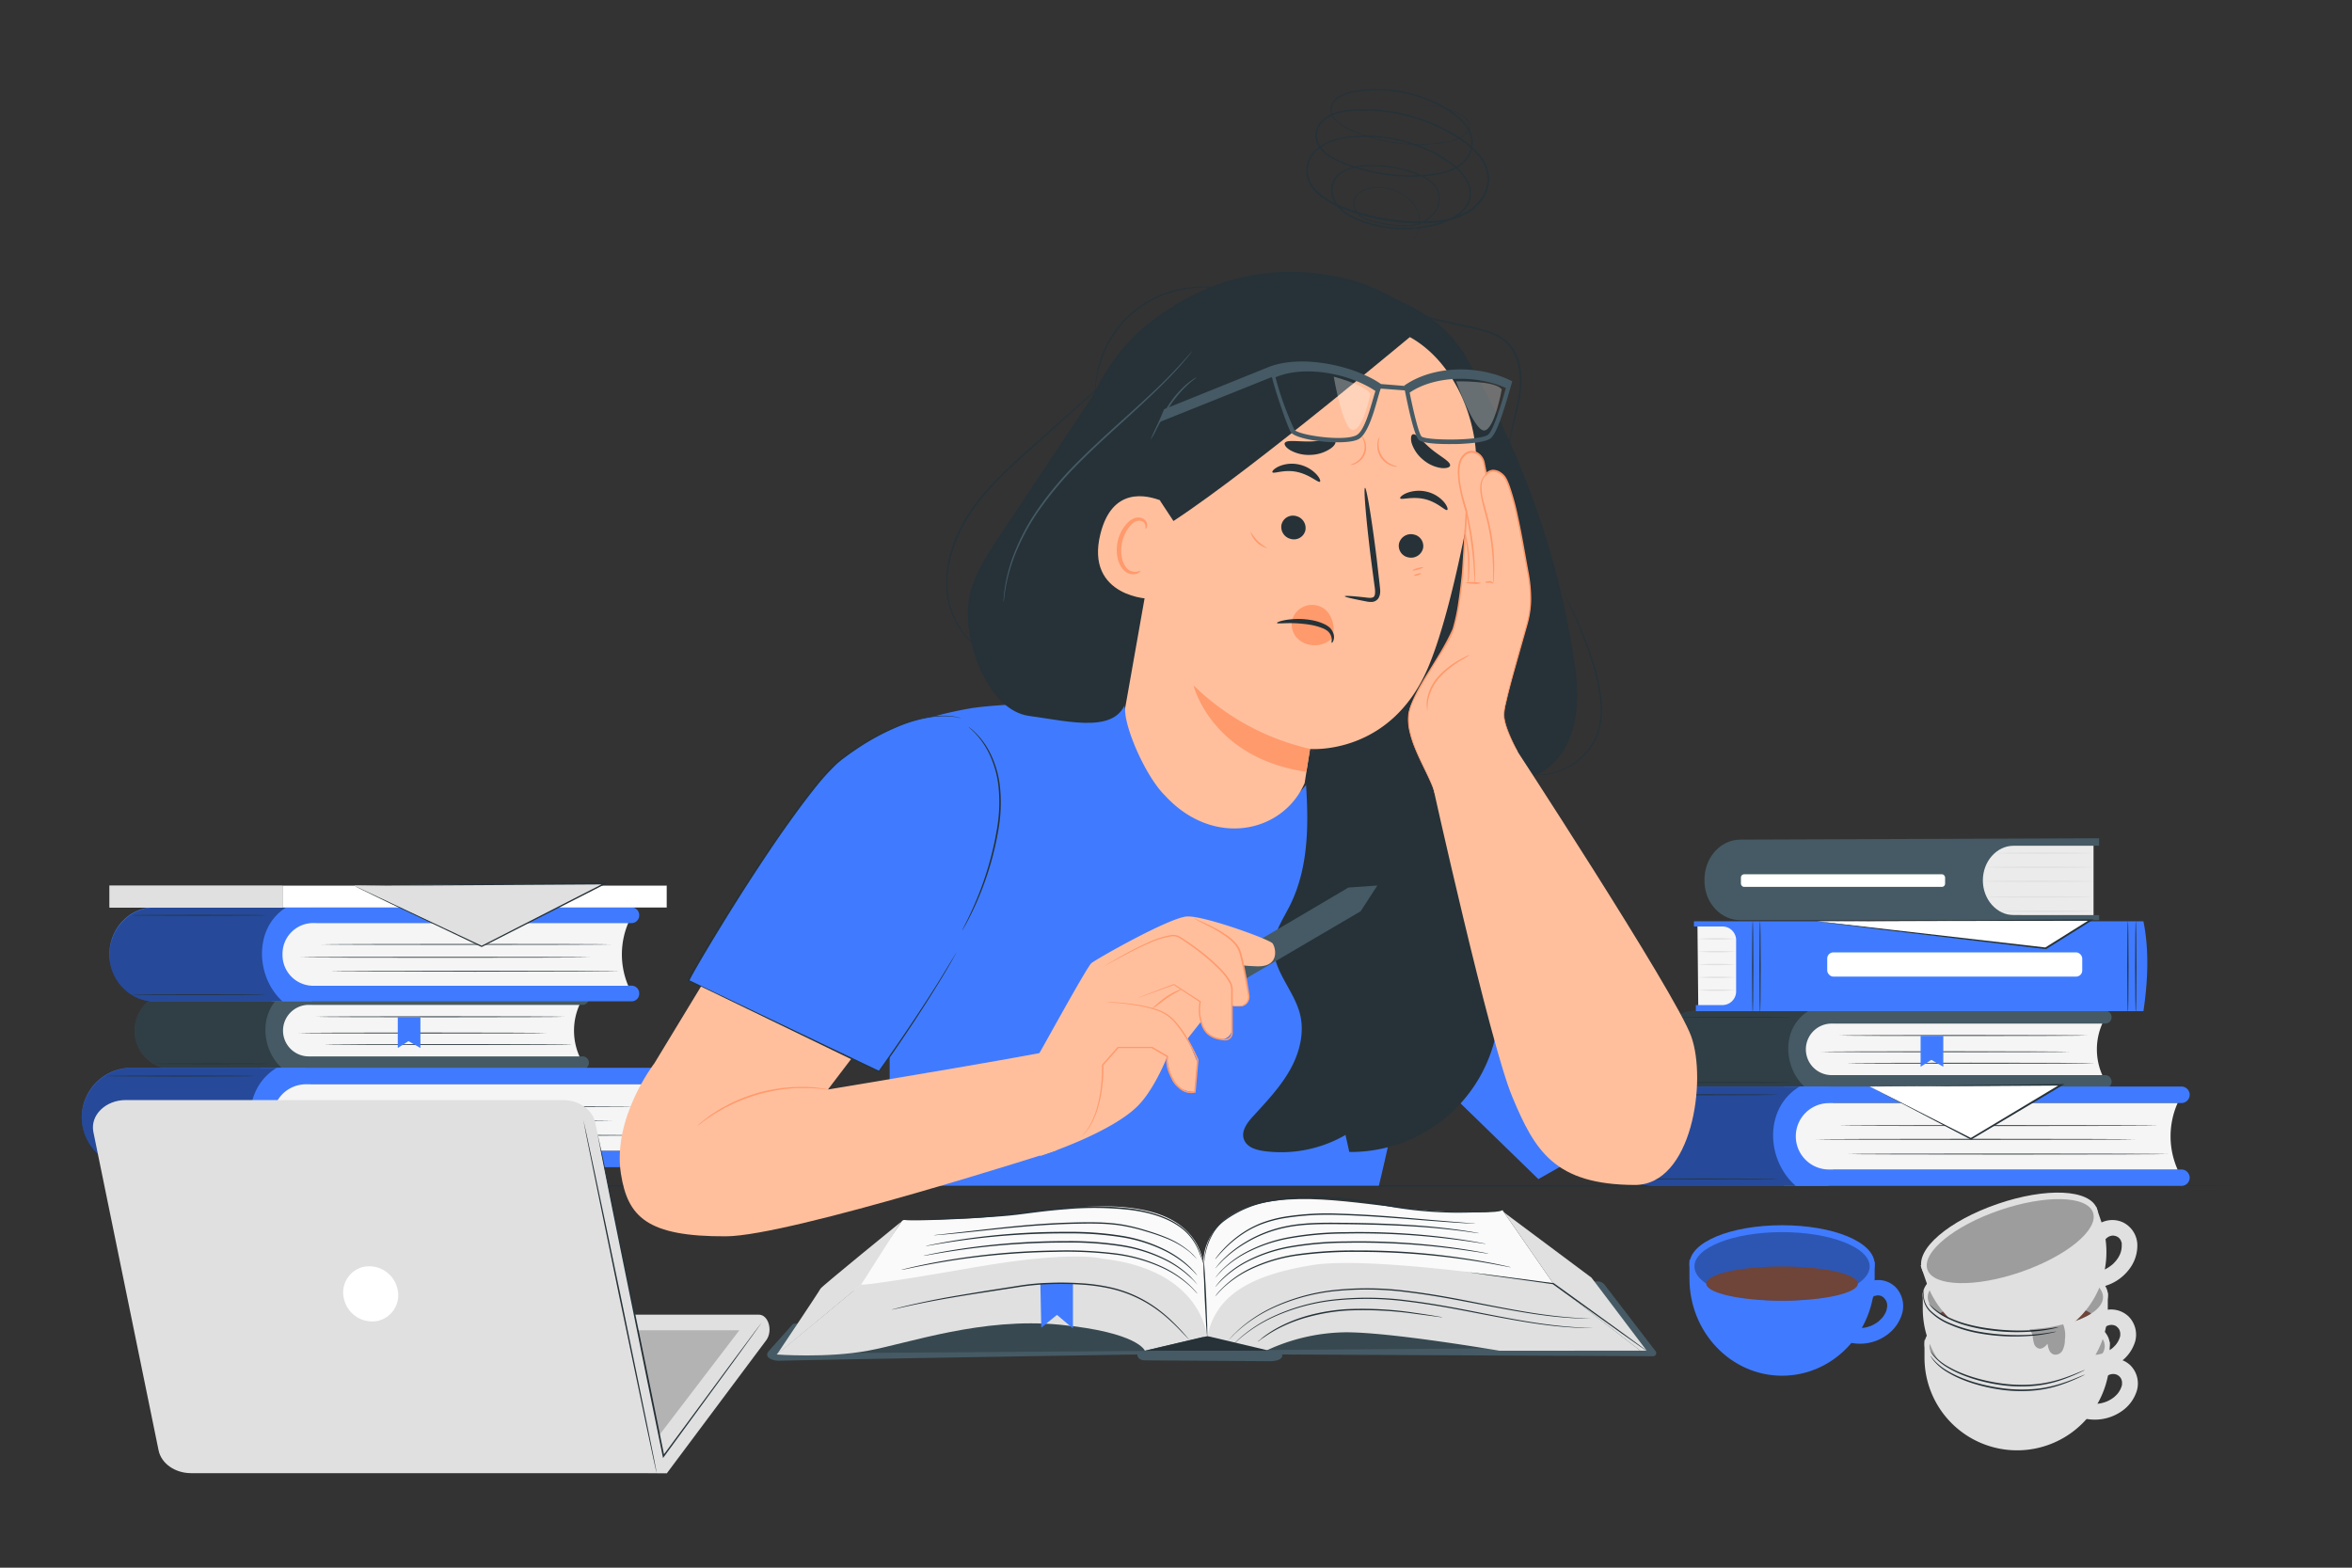 <svg xmlns="http://www.w3.org/2000/svg" viewBox="0 0 750 500"><rect x="0" y="0" width="750" height="500" fill="#333333" stroke="none"/><g id="freepik--Table--inject-151"><path d="M716.69,378.23c0,.15-151.65.26-338.67.26s-338.71-.11-338.71-.26S190.93,378,378,378,716.69,378.09,716.69,378.23Z" style="fill:#263238"></path></g><g id="freepik--books-2--inject-151"><path d="M585.11,347h-44.3a12.31,12.31,0,0,1-12.3-12.31h0a12.3,12.3,0,0,1,12.3-12.3h44.3Z" style="fill:#455a64"></path><path d="M671.34,326.46H572.85v-4.08h98.49a2,2,0,0,1,2,2h0A2,2,0,0,1,671.34,326.46Z" style="fill:#455a64"></path><path d="M671.34,347H572.85V342.9h98.49a2.05,2.05,0,0,1,2,2.05h0A2,2,0,0,1,671.34,347Z" style="fill:#455a64"></path><path d="M670.38,342.9H584.07a8.22,8.22,0,0,1-8.22-8.22h0a8.22,8.22,0,0,1,8.22-8.22h86.31A20.37,20.37,0,0,0,670.38,342.9Z" style="fill:#f5f5f5"></path><g style="opacity:0.3"><path d="M575.85,347h-35a12.35,12.35,0,0,1-12.34-12.34h0a12.27,12.27,0,0,1,12.27-12.27h36C567.88,327.78,568.54,340.7,575.85,347Z"></path></g><path d="M659.89,335.45c0,.08-17.71.14-39.56.14s-39.57-.06-39.57-.14,17.71-.15,39.57-.15S659.89,335.37,659.89,335.45Z" style="fill:#263238"></path><path d="M668,339.1c0,.08-17.72.15-39.57.15s-39.56-.07-39.56-.15,17.71-.15,39.56-.15S668,339,668,339.1Z" style="fill:#263238"></path><path d="M665.64,330.27c0,.08-17.72.14-39.57.14s-39.57-.06-39.57-.14,17.72-.15,39.57-.15S665.64,330.18,665.64,330.27Z" style="fill:#263238"></path><path d="M571.52,345.26c0,.09-8.29.15-18.52.15s-18.52-.06-18.52-.15,8.29-.14,18.52-.14S571.52,345.18,571.52,345.26Z" style="fill:#263238"></path><path d="M571.52,324.42c0,.08-8.29.15-18.52.15s-18.52-.07-18.52-.15,8.29-.15,18.52-.15S571.52,324.34,571.52,324.42Z" style="fill:#263238"></path><path d="M582.46,378.23H527.52a15.85,15.85,0,0,1-15.85-15.84h0a15.85,15.85,0,0,1,15.85-15.85h54.94a2.11,2.11,0,0,1,2.11,2.11v27.47A2.11,2.11,0,0,1,582.46,378.23Z" style="fill:#407BFF"></path><path d="M695.61,351.8H568.78v-5.26H695.61a2.63,2.63,0,0,1,2.63,2.63h0A2.63,2.63,0,0,1,695.61,351.8Z" style="fill:#407BFF"></path><path d="M695.61,378.23H568.78V373H695.61a2.63,2.63,0,0,1,2.63,2.63h0A2.63,2.63,0,0,1,695.61,378.23Z" style="fill:#407BFF"></path><path d="M694.38,373H583.23a10.59,10.59,0,0,1-10.59-10.58h0a10.59,10.59,0,0,1,10.59-10.59H694.38A26.18,26.18,0,0,0,694.38,373Z" style="fill:#f5f5f5"></path><g style="opacity:0.4"><path d="M572.64,378.23H527.35a15.68,15.68,0,0,1-15.68-15.67h0a16,16,0,0,1,16-16h46.16C562.37,353.49,563.23,370.14,572.64,378.23Z"></path></g><path d="M680.87,363.37c0,.08-22.81.15-51,.15s-50.95-.07-50.95-.15,22.81-.15,50.95-.15S680.87,363.29,680.87,363.37Z" style="fill:#263238"></path><path d="M691.36,368.07c0,.09-22.81.15-51,.15s-51-.06-51-.15,22.81-.14,51-.14S691.36,368,691.36,368.07Z" style="fill:#263238"></path><path d="M688.27,359c0,.08-22.82.15-50.95.15s-51-.07-51-.15,22.81-.14,51-.14S688.27,358.92,688.27,359Z" style="fill:#263238"></path><path d="M567.06,376c0,.08-10.68.15-23.85.15s-23.85-.07-23.85-.15,10.67-.14,23.85-.14S567.06,375.93,567.06,376Z" style="fill:#263238"></path><path d="M567.06,349.17c0,.08-10.68.15-23.85.15s-23.85-.07-23.85-.15S530,349,543.21,349,567.06,349.09,567.06,349.17Z" style="fill:#263238"></path><polygon points="612.44 330.37 612.44 340.23 615.86 338.04 619.67 340.23 619.67 330.37 612.44 330.37" style="fill:#407BFF"></polygon><polygon points="541.54 321.24 541.28 294.71 554.21 294.71 554.65 321.24 541.54 321.24" style="fill:#f5f5f5"></polygon><path d="M553.45,299.43a78.64,78.64,0,0,1-12,0,82.2,82.2,0,0,1,12,0Z" style="fill:#e0e0e0"></path><path d="M553.45,303.53a82.2,82.2,0,0,1-12,0,78.64,78.64,0,0,1,12,0Z" style="fill:#e0e0e0"></path><path d="M553.45,307.62a78.64,78.64,0,0,1-12,0,78.64,78.64,0,0,1,12,0Z" style="fill:#e0e0e0"></path><path d="M553.45,311.71a78.64,78.64,0,0,1-12,0,82.2,82.2,0,0,1,12,0Z" style="fill:#e0e0e0"></path><path d="M553.45,315.81a82.2,82.2,0,0,1-12,0,78.64,78.64,0,0,1,12,0Z" style="fill:#e0e0e0"></path><path d="M540.16,293.84H683.49c1.77,8.78,1.52,18.44,0,28.66H540.77v-1.95h8.72a4.37,4.37,0,0,0,4.12-4.59V300.09a4.37,4.37,0,0,0-4.12-4.59h-9.33Z" style="fill:#407BFF"></path><path d="M678.54,323.05c-.11,0-.21-6.58-.21-14.7s.1-14.71.21-14.71.2,6.58.2,14.71S678.65,323.05,678.54,323.05Z" style="fill:#263238"></path><path d="M561.25,323.05c-.11,0-.2-6.58-.2-14.7s.09-14.71.2-14.71.2,6.58.2,14.71S561.36,323.05,561.25,323.05Z" style="fill:#263238"></path><path d="M681.05,323.05c-.11,0-.2-6.58-.2-14.7s.09-14.71.2-14.71.21,6.58.21,14.71S681.16,323.05,681.05,323.05Z" style="fill:#263238"></path><path d="M558.9,323.05c-.11,0-.2-6.58-.2-14.7s.09-14.71.2-14.71.2,6.58.2,14.71S559,323.05,558.9,323.05Z" style="fill:#263238"></path><rect x="582.66" y="303.75" width="81.32" height="7.73" rx="1.95" style="fill:#fff"></rect><path d="M667.58,269.71v22.16H629.17V269.71Z" style="fill:#ebebeb"></path><path d="M543.53,281c0,.2,0,.39,0,.59.31,6.7,5.41,11.89,11.43,11.89H669.37v-1.6H642.21c-5.48,0-9.92-5-9.92-11.08h0c0-6.12,4.44-11.08,9.92-11.08h27.16v-2.36l-114.43.43C548.48,267.81,543.29,273.79,543.53,281Z" style="fill:#455a64"></path><path d="M667.58,281.08c0,.13-7.9.23-17.64.23s-17.64-.1-17.64-.23,7.9-.22,17.64-.22S667.58,281,667.58,281.08Z" style="fill:#e0e0e0"></path><path d="M667,286.08c0,.12-7.47.22-16.69.22s-16.69-.1-16.69-.22,7.47-.23,16.69-.23S667,286,667,286.08Z" style="fill:#e0e0e0"></path><path d="M667.58,290.64c0,.13-6.72.23-15,.23s-15-.1-15-.23,6.72-.22,15-.22S667.58,290.52,667.58,290.64Z" style="fill:#e0e0e0"></path><path d="M667.58,276.6c0,.12-7.74.22-17.28.22s-17.27-.1-17.27-.22,7.73-.23,17.27-.23S667.58,276.47,667.58,276.6Z" style="fill:#e0e0e0"></path><path d="M667,272.11c0,.13-6.88.23-15.37.23s-15.38-.1-15.38-.23,6.88-.23,15.38-.23S667,272,667,272.11Z" style="fill:#e0e0e0"></path><rect x="555.14" y="278.84" width="65.11" height="4.03" rx="1.01" style="fill:#fff"></rect><path d="M579.51,293.84c.54.25,72.81,8.64,72.81,8.64l14.4-9Z" style="fill:#fff"></path><path d="M579.51,293.84l25.33-.21,61.88-.42h.92l-.78.49-1.31.82-13.1,8.19-.07,0h-.09l-51.93-6.17-15.31-1.91-4.12-.56a10.29,10.29,0,0,1-1.08-.19l-.34-.06,72.84,8.38-.17,0,13.09-8.19,1.31-.82.14.48-61.57.1Z" style="fill:#263238"></path><polygon points="596.2 346.54 628.47 363.22 657.29 346.03 596.2 346.54" style="fill:#fff"></polygon><path d="M596.2,346.54l17.59-.24c11-.16,26.34-.39,43.5-.53h1l-.82.49-3.77,2.25-25.06,14.91-.11.07-.12-.06L605,351.17l-8.81-4.63L628.58,363h-.23l25-15,3.78-2.25.13.48c-17,.15-32.18.18-43.2.2Z" style="fill:#263238"></path><path d="M99.51,341H55.21a12.3,12.3,0,0,1-12.3-12.3h0a12.31,12.31,0,0,1,12.3-12.31h44.3Z" style="fill:#455a64"></path><path d="M185.73,320.49H87.25V316.4h98.48a2.05,2.05,0,0,1,2.05,2h0A2.05,2.05,0,0,1,185.73,320.49Z" style="fill:#455a64"></path><path d="M185.73,341H87.25v-4.08h98.48a2,2,0,0,1,2.05,2h0A2,2,0,0,1,185.73,341Z" style="fill:#455a64"></path><path d="M184.78,336.93H98.47a8.22,8.22,0,0,1-8.22-8.22h0a8.22,8.22,0,0,1,8.22-8.22h86.31A20.29,20.29,0,0,0,184.78,336.93Z" style="fill:#f5f5f5"></path><g style="opacity:0.3"><path d="M90.25,341h-35a12.33,12.33,0,0,1-12.34-12.34h0A12.26,12.26,0,0,1,55.17,316.4h36C82.28,321.8,82.94,334.73,90.25,341Z"></path></g><path d="M174.29,329.47c0,.08-17.71.15-39.56.15s-39.57-.07-39.57-.15,17.71-.15,39.57-.15S174.29,329.39,174.29,329.47Z" style="fill:#263238"></path><path d="M182.44,333.12c0,.09-17.72.15-39.57.15s-39.57-.06-39.57-.15S121,333,142.87,333,182.44,333,182.44,333.12Z" style="fill:#263238"></path><path d="M180,324.29c0,.08-17.71.15-39.56.15s-39.57-.07-39.57-.15,17.71-.15,39.57-.15S180,324.21,180,324.29Z" style="fill:#263238"></path><path d="M85.92,339.29c0,.08-8.3.14-18.52.14s-18.52-.06-18.52-.14,8.29-.15,18.52-.15S85.92,339.21,85.92,339.29Z" style="fill:#263238"></path><path d="M85.92,318.44c0,.09-8.3.15-18.52.15s-18.52-.06-18.52-.15,8.29-.14,18.52-.14S85.92,318.36,85.92,318.44Z" style="fill:#263238"></path><path d="M96.86,372.26H41.92a15.85,15.85,0,0,1-15.85-15.85h0a15.85,15.85,0,0,1,15.85-15.85H96.86A2.12,2.12,0,0,1,99,342.67v27.48A2.12,2.12,0,0,1,96.86,372.26Z" style="fill:#407BFF"></path><path d="M210,345.82H83.18v-5.26H210a2.63,2.63,0,0,1,2.63,2.63h0A2.63,2.63,0,0,1,210,345.82Z" style="fill:#407BFF"></path><path d="M210,372.26H83.18V367H210a2.63,2.63,0,0,1,2.63,2.63h0A2.63,2.63,0,0,1,210,372.26Z" style="fill:#407BFF"></path><path d="M208.78,367H97.62A10.59,10.59,0,0,1,87,356.41h0a10.59,10.59,0,0,1,10.58-10.59H208.78A26.21,26.21,0,0,0,208.78,367Z" style="fill:#f5f5f5"></path><g style="opacity:0.4"><path d="M87,372.26H41.75a15.68,15.68,0,0,1-15.68-15.68h0a16,16,0,0,1,16-16H88.24C76.77,347.51,77.63,364.16,87,372.26Z"></path></g><path d="M195.27,357.39c0,.08-22.81.15-51,.15s-51-.07-51-.15,22.81-.14,51-.14S195.27,357.31,195.27,357.39Z" style="fill:#263238"></path><path d="M205.76,362.1c0,.08-22.82.15-50.95.15s-51-.07-51-.15,22.81-.15,51-.15S205.76,362,205.76,362.1Z" style="fill:#263238"></path><path d="M202.67,353c0,.08-22.82.14-50.95.14s-51-.06-51-.14,22.81-.15,51-.15S202.67,352.94,202.67,353Z" style="fill:#263238"></path><path d="M81.46,370c0,.08-10.68.14-23.85.14s-23.85-.06-23.85-.14,10.67-.15,23.85-.15S81.46,370,81.46,370Z" style="fill:#263238"></path><path d="M81.46,343.19c0,.08-10.68.15-23.85.15s-23.85-.07-23.85-.15,10.67-.14,23.85-.14S81.46,343.11,81.46,343.19Z" style="fill:#263238"></path><polygon points="126.84 324.39 126.84 334.25 130.25 332.06 134.06 334.25 134.06 324.39 126.84 324.39" style="fill:#407BFF"></polygon><path d="M99,319.37H49.23c-7.93,0-14.35-6.7-14.35-15h0c0-8.26,6.42-15,14.35-15H99a2,2,0,0,1,1.91,2v25.95A2,2,0,0,1,99,319.37Z" style="fill:#407BFF"></path><path d="M201.45,294.41H86.59v-5H201.45a2.43,2.43,0,0,1,2.38,2.48h0A2.44,2.44,0,0,1,201.45,294.41Z" style="fill:#407BFF"></path><path d="M201.45,319.37H86.59v-5H201.45a2.44,2.44,0,0,1,2.38,2.49h0A2.43,2.43,0,0,1,201.45,319.37Z" style="fill:#407BFF"></path><path d="M200.33,314.4H99.68a9.8,9.8,0,0,1-9.59-10h0a9.79,9.79,0,0,1,9.59-10H200.33A25.68,25.68,0,0,0,200.33,314.4Z" style="fill:#f5f5f5"></path><g style="opacity:0.4"><path d="M90.09,319.37h-41c-7.85,0-14.2-6.63-14.2-14.81h0c0-8.35,6.49-15.12,14.5-15.12h41.8C80.79,296,81.57,311.73,90.09,319.37Z"></path></g><path d="M188.1,305.33c0,.08-20.66.14-46.14.14s-46.14-.06-46.14-.14,20.65-.14,46.14-.14S188.1,305.25,188.1,305.33Z" style="fill:#263238"></path><path d="M197.6,309.78c0,.07-20.66.13-46.14.13s-46.15-.06-46.15-.13,20.66-.14,46.15-.14S197.6,309.7,197.6,309.78Z" style="fill:#263238"></path><path d="M194.8,301.21c0,.07-20.66.14-46.14.14s-46.15-.07-46.15-.14,20.66-.14,46.15-.14S194.8,301.13,194.8,301.21Z" style="fill:#263238"></path><path d="M85,317.27c0,.08-9.67.14-21.6.14s-21.6-.06-21.6-.14,9.67-.14,21.6-.14S85,317.2,85,317.27Z" style="fill:#263238"></path><path d="M85,291.92c0,.08-9.67.14-21.6.14s-21.6-.06-21.6-.14,9.67-.14,21.6-.14S85,291.84,85,291.92Z" style="fill:#263238"></path><rect x="34.88" y="282.43" width="177.76" height="7.01" style="fill:#fff"></rect><path d="M212.66,289.46H34.85V282.4H212.66Zm-177.76,0H212.61v-7H34.9Z" style="fill:#263238"></path><path d="M113,282.44c1.17.7,40.61,19.39,40.61,19.39l39.34-20.1Z" style="fill:#e0e0e0"></path><path d="M113,282.44l23.1-.31,56.85-.66H194l-1,.5-4.11,2.1L153.7,302l-.11,0-.1,0L124.11,288l-8.24-4c-.93-.47-1.65-.84-2.17-1.09l-.55-.32-.17-.1,40.71,19.19h-.2l35.22-18,4.1-2.1.12.49-56.55.35Z" style="fill:#263238"></path><rect x="34.88" y="282.43" width="55.21" height="7.01" style="fill:#e0e0e0"></rect><path d="M90.12,289.46H34.85V282.4H90.12Zm-55.22,0H90.07v-7H34.9Z" style="fill:#263238"></path></g><g id="freepik--book-1--inject-151"><path d="M527.14,432.56,408.83,432s.79,2.14-4.12,2.14l-39.11-.26s-2.89.26-2.94-1.88c0,0-91.72,1.45-114.37,2-1.7,0-4.7-.92-3.29-2.93l7.91-8.86,130.86-11.88,92.82,9.12,31.83-10.75h1.06a2.74,2.74,0,0,1,2.19,1.05L528,431.05A1,1,0,0,1,527.14,432.56Z" style="fill:#455a64"></path><g style="opacity:0.2"><polygon points="477.12 430.03 266.36 431.56 315.93 417.2 377.72 418.82 439.54 416.52 477.12 430.03"></polygon></g><path d="M384.94,426.14l-1.17-24.25s-.24-13.33,16.94-17.78,38.6,1.21,58.6,2.22,19.77-.4,19.77-.4l16.23,23.44-63.77,8.69s-37,2-37.65,2.22S384.94,426.14,384.94,426.14Z" style="fill:#fafafa"></path><path d="M385.15,427l-1.38-22.78s.23-13.34-16.95-17.79-38.59,1.22-58.59,2.23c-14,.7-18.34.58-19.68.45a1.08,1.08,0,0,0-1,.42l-15.35,22.16L336,420.38s36.94,2,37.65,2.23S385.15,427,385.15,427Z" style="fill:#fafafa"></path><path d="M523.08,430.79l-27.77-21.42s-57.51-9.09-77-5.86-30.64,9.5-33.33,22.83l18.74,4.45a61.12,61.12,0,0,1,24.94-5.86c14.12-.2,49.42,5.86,49.42,5.86Z" style="fill:#e0e0e0"></path><path d="M365.07,430.79l19.77-4.65s-1.41-21.19-33.53-24.73c0,0-9.07-2.75-41.31,2.91s-35.53,5.45-35.53,5.45L247.64,432s16,1.22,29.18-1.21,36.24-10.71,61.19-8.28S365.07,430.79,365.07,430.79Z" style="fill:#e0e0e0"></path><polygon points="495.31 409.37 479.6 386.68 507.48 407.49 525.09 430.79 523.08 430.79 495.31 409.37" style="fill:#e0e0e0"></polygon><path d="M274.57,409.77l12.81-20.12S261.87,410.39,261.64,411s-13.89,21-13.89,21Z" style="fill:#e0e0e0"></path><polyline points="404.71 430.79 365.18 430.79 384.94 426.14 385.98 426.35" style="fill:#263238"></polyline><path d="M384.94,426.14c.13,0,0-5.29-.29-11.81s-.65-11.81-.78-11.8,0,5.29.3,11.81S384.81,426.15,384.94,426.14Z" style="fill:#263238"></path><path d="M467.61,405.62a1.87,1.87,0,0,0,.54.12l1.57.25,5.83.86,19.73,2.74-.11,0,3.79,2.73,18.42,13.17,5.61,3.95,1.54,1.06a4.66,4.66,0,0,0,.56.34,4.77,4.77,0,0,0-.5-.41l-1.49-1.13-5.52-4.06-18.33-13.27-3.79-2.72,0,0h-.06l-19.75-2.59-5.86-.73-1.58-.17A3.24,3.24,0,0,0,467.61,405.62Z" style="fill:#263238"></path><path d="M387.54,413.42l.18-.18.48-.53c.42-.48,1.05-1.16,1.93-2a34.21,34.21,0,0,1,8.52-5.78,51.2,51.2,0,0,1,14.86-4.45,130.64,130.64,0,0,1,19.16-1.19,235.64,235.64,0,0,1,34.82,2.47c4.42.64,8,1.28,10.44,1.74l2.82.53.74.14.25,0a.75.75,0,0,0-.24-.08l-.73-.17c-.64-.15-1.58-.37-2.81-.62-2.44-.51-6-1.2-10.41-1.88a222.57,222.57,0,0,0-34.89-2.6,126.32,126.32,0,0,0-19.23,1.23,51,51,0,0,0-14.94,4.57A33.25,33.25,0,0,0,390,410.6a26.32,26.32,0,0,0-1.88,2l-.44.57C387.58,413.35,387.53,413.41,387.54,413.42Z" style="fill:#263238"></path><path d="M387.54,410.46l.17-.16.44-.5c.19-.22.44-.49.74-.8s.64-.67,1.05-1.05a33.74,33.74,0,0,1,7.78-5.5,48.73,48.73,0,0,1,13.62-4.54,105.55,105.55,0,0,1,17.71-1.53A237.84,237.84,0,0,1,461.39,398c4.11.49,7.43,1,9.72,1.33l2.63.42.69.1.24,0-.23-.07-.68-.14c-.6-.12-1.48-.3-2.62-.49-2.28-.41-5.59-.95-9.71-1.48A223.47,223.47,0,0,0,429,395.94a103.48,103.48,0,0,0-17.79,1.57,47.86,47.86,0,0,0-13.69,4.67,32.45,32.45,0,0,0-7.76,5.65c-.4.4-.74.76-1,1.09a9.77,9.77,0,0,0-.7.82l-.41.53C387.58,410.39,387.53,410.45,387.54,410.46Z" style="fill:#263238"></path><path d="M387.54,407.5l.16-.16.45-.49c.18-.23.43-.49.72-.79s.64-.67,1-1.05a33.78,33.78,0,0,1,7.71-5.46A48.12,48.12,0,0,1,411.09,395a104.2,104.2,0,0,1,17.54-1.56,235.19,235.19,0,0,1,32,1.5c4.08.47,7.37.94,9.64,1.28l2.61.4.68.1a1.1,1.1,0,0,0,.24,0l-.23-.06-.67-.14c-.6-.11-1.47-.29-2.6-.48-2.26-.4-5.55-.92-9.63-1.43A222.66,222.66,0,0,0,428.62,393,101.22,101.22,0,0,0,411,394.6a47.25,47.25,0,0,0-13.55,4.68,32.56,32.56,0,0,0-7.67,5.61c-.4.39-.73.76-1,1.08s-.52.59-.7.82-.3.38-.4.52A.89.89,0,0,0,387.54,407.5Z" style="fill:#263238"></path><path d="M387.54,404.54l.16-.16.43-.48c.37-.43.95-1,1.72-1.8a38.58,38.58,0,0,1,7.35-5.6,40.77,40.77,0,0,1,12.95-5c5.18-1.08,11.05-1.13,17.18-1.06,12.28.08,23.39.57,31.38,1.35,4,.39,7.23.78,9.46,1.09l2.56.36.67.09h.23l-.22-.06-.67-.13c-.58-.1-1.43-.27-2.54-.44-2.22-.36-5.45-.81-9.45-1.23-8-.87-19.13-1.41-31.42-1.48-6.13-.07-12,0-17.28,1.1a40.42,40.42,0,0,0-13,5.1,36.75,36.75,0,0,0-7.3,5.74,23.25,23.25,0,0,0-1.66,1.87l-.4.51A.86.86,0,0,0,387.54,404.54Z" style="fill:#263238"></path><path d="M387.54,401.58l.16-.16.42-.48c.37-.43.92-1.06,1.66-1.83a36.78,36.78,0,0,1,7-5.86,30.72,30.72,0,0,1,5.71-2.87,39.27,39.27,0,0,1,7.17-1.88,88.57,88.57,0,0,1,17.07-1c12.18.34,23.17,1.44,31.14,2,4,.31,7.21.52,9.44.64l2.57.12.67,0a.82.82,0,0,0,.23,0l-.23,0-.66-.07-2.57-.2-9.42-.78c-8-.66-18.94-1.8-31.16-2.14a86.38,86.38,0,0,0-17.16,1,39.41,39.41,0,0,0-7.24,1.94,31.5,31.5,0,0,0-5.75,2.95,35.47,35.47,0,0,0-7,6c-.72.8-1.25,1.45-1.59,1.9l-.39.51C387.57,401.51,387.53,401.58,387.54,401.58Z" style="fill:#263238"></path><path d="M381.83,412.61a1.17,1.17,0,0,0-.14-.2l-.46-.56a23.67,23.67,0,0,0-1.92-2,33.38,33.38,0,0,0-8.6-5.79,50.82,50.82,0,0,0-15-4.32,128.52,128.52,0,0,0-19.25-.9A224.34,224.34,0,0,0,301.6,402c-4.4.76-7.94,1.51-10.38,2.06-1.22.28-2.15.51-2.79.67l-.73.19-.24.07a.86.86,0,0,0,.26,0l.73-.14,2.81-.59c2.45-.5,6-1.2,10.4-1.92a235.34,235.34,0,0,1,34.77-3.06,128.94,128.94,0,0,1,19.18.86,51,51,0,0,1,14.94,4.19,34.44,34.44,0,0,1,8.63,5.63c.9.81,1.55,1.49,2,2l.49.53Z" style="fill:#263238"></path><path d="M381.77,409.65s0-.07-.13-.19l-.42-.52a10.62,10.62,0,0,0-.72-.81c-.29-.33-.64-.68-1-1.07a32.84,32.84,0,0,0-7.87-5.52,48.31,48.31,0,0,0-13.78-4.44A106.24,106.24,0,0,0,340,395.84a223.77,223.77,0,0,0-32.35,2.28c-4.1.6-7.41,1.19-9.68,1.64-1.14.22-2,.42-2.61.54l-.67.16a1.23,1.23,0,0,0-.23.06l.24,0,.68-.11,2.63-.46c2.28-.39,5.59-.94,9.69-1.5a236.58,236.58,0,0,1,32.3-2.14,106.34,106.34,0,0,1,17.74,1.22,48.05,48.05,0,0,1,13.7,4.31,33.65,33.65,0,0,1,7.89,5.36c.42.38.78.72,1.07,1s.56.57.76.79l.45.49Z" style="fill:#263238"></path><path d="M381.71,406.69s0-.07-.13-.19l-.41-.51a10.62,10.62,0,0,0-.72-.81c-.28-.32-.62-.67-1-1.06a32.46,32.46,0,0,0-7.78-5.48A47.62,47.62,0,0,0,358,394.19a102.07,102.07,0,0,0-17.65-1.3,221.77,221.77,0,0,0-32.05,2.17c-4.07.58-7.34,1.16-9.6,1.6-1.12.21-2,.4-2.59.52l-.67.15-.22.07a.8.8,0,0,0,.23,0l.68-.11,2.61-.45c2.26-.38,5.54-.91,9.61-1.45a236,236,0,0,1,32-2,103.89,103.89,0,0,1,17.56,1.26,48.29,48.29,0,0,1,13.56,4.32,33.88,33.88,0,0,1,7.81,5.33c.41.38.76.72,1.06,1s.55.56.74.78l.46.48Z" style="fill:#263238"></path><path d="M381.65,401.58a14.39,14.39,0,0,0-2.27-2.42,27.57,27.57,0,0,0-7.95-4.69c-1.83-.75-3.88-1.44-6.11-2.11a60.69,60.69,0,0,0-7.23-1.78c-5.2-.9-11-.83-17.07-.65-12.14.36-23,1.76-30.91,2.63l-9.33,1.05-2.54.28-.66.08-.22,0h.23l.66,0,2.55-.2c2.21-.19,5.41-.5,9.35-.91,7.89-.79,18.78-2.14,30.88-2.5,6.05-.17,11.84-.26,17,.62a59.54,59.54,0,0,1,7.18,1.72c2.23.65,4.27,1.32,6.09,2.05a28.59,28.59,0,0,1,8,4.52,13.58,13.58,0,0,1,1.06,1,10.24,10.24,0,0,1,.74.74l.44.46Z" style="fill:#263238"></path><path d="M342.14,409.3v14.39l-5.1-4.32-5,4.09-.29-14S340,409,342.14,409.3Z" style="fill:#407BFF"></path><path d="M284.45,417.65a1.27,1.27,0,0,0,.26,0l.75-.16,2.89-.65c2.5-.56,6.14-1.34,10.66-2.17s9.93-1.71,15.95-2.63l9.44-1.46a78.7,78.7,0,0,1,10.17-1,99.16,99.16,0,0,1,10.24.14,58.47,58.47,0,0,1,9.41,1.31,40.16,40.16,0,0,1,14.42,6.49,45.33,45.33,0,0,1,4.66,3.82c1.3,1.2,2.37,2.28,3.23,3.18l2,2.08.51.54.19.18a1.2,1.2,0,0,0-.15-.2l-.48-.57c-.42-.51-1.05-1.23-1.89-2.15s-1.89-2-3.18-3.24a46.41,46.41,0,0,0-4.64-3.89,40.1,40.1,0,0,0-14.52-6.64,58.64,58.64,0,0,0-9.49-1.34,94.73,94.73,0,0,0-10.29-.15,76,76,0,0,0-10.23,1l-9.43,1.47c-6,1-11.43,1.86-15.94,2.74s-8.15,1.69-10.65,2.3c-1.25.3-2.21.56-2.86.73l-.75.2C284.53,417.61,284.44,417.64,284.45,417.65Z" style="fill:#263238"></path><path d="M391.69,427.49a1.63,1.63,0,0,0,.23-.21l.63-.65c.28-.28.61-.64,1-1.05l1.47-1.36a46.13,46.13,0,0,1,10.8-7,62.88,62.88,0,0,1,18.63-5.29,99.37,99.37,0,0,1,23.91.16c8.45,1,16.4,2.55,23.64,3.95s13.77,2.6,19.3,3.35a131.51,131.51,0,0,0,13.18,1.16c1.57,0,2.78,0,3.6,0h.94l.32,0a1.34,1.34,0,0,0-.32,0l-.94,0c-.82,0-2-.06-3.59-.12-3.12-.15-7.62-.52-13.14-1.3s-12-2-19.27-3.44-15.18-3-23.66-4a98.26,98.26,0,0,0-24-.13,62.72,62.72,0,0,0-18.72,5.42,45,45,0,0,0-10.78,7.17l-1.44,1.39c-.41.42-.73.79-1,1.08l-.6.68A1.63,1.63,0,0,0,391.69,427.49Z" style="fill:#263238"></path><path d="M391.69,430.48a1.63,1.63,0,0,0,.23-.21l.63-.65c.28-.28.61-.65,1-1.05l1.47-1.36a46.13,46.13,0,0,1,10.8-7,63.17,63.17,0,0,1,18.63-5.3,99.37,99.37,0,0,1,23.91.16c8.45,1,16.4,2.56,23.64,3.95s13.77,2.61,19.3,3.36a131.51,131.51,0,0,0,13.18,1.16c1.57,0,2.78.05,3.6,0l.94,0a1.14,1.14,0,0,0,.32,0l-.32,0-.94,0c-.82,0-2-.05-3.59-.12-3.12-.14-7.62-.51-13.14-1.29s-12-2-19.27-3.44-15.18-3-23.66-4a98.73,98.73,0,0,0-24-.12,62.43,62.43,0,0,0-18.72,5.42,45,45,0,0,0-10.78,7.17l-1.44,1.39c-.41.41-.73.79-1,1.08l-.6.68A1.63,1.63,0,0,0,391.69,430.48Z" style="fill:#263238"></path><path d="M401.05,427.94a3.87,3.87,0,0,0,.5-.34c.33-.23.77-.62,1.41-1a39.92,39.92,0,0,1,5.54-3.3,47.52,47.52,0,0,1,9-3.34A62,62,0,0,1,429.28,418,117.43,117.43,0,0,1,451,419l6.53.86,1.77.23a2.71,2.71,0,0,0,.63.05,4.7,4.7,0,0,0-.61-.14l-1.76-.31c-1.54-.26-3.76-.61-6.52-1a109.83,109.83,0,0,0-21.74-1.14,61.94,61.94,0,0,0-11.83,1.93,46.45,46.45,0,0,0-9.08,3.47,36,36,0,0,0-5.5,3.43c-.61.45-1,.86-1.35,1.11A2.56,2.56,0,0,0,401.05,427.94Z" style="fill:#263238"></path><path d="M383.82,403.05l-.11-.24-.3-.73-1.09-2.81a17.18,17.18,0,0,0-6.79-8.39c-3.86-2.6-9.29-4.27-15.39-5a101.39,101.39,0,0,0-20-.22c-3.56.27-7,.64-10.36,1.07s-6.55.88-9.65,1.12c-6.17.51-11.74.74-16.41.93s-8.46.29-11.08.34l-3,0h-.78l-.27,0a.94.94,0,0,1,.27,0l.78-.05,3-.14,11.06-.5c4.67-.24,10.24-.52,16.39-1.05,3.08-.25,6.29-.72,9.63-1.15s6.81-.81,10.38-1.08a100,100,0,0,1,20.13.26c6.14.8,11.63,2.52,15.53,5.2a17.13,17.13,0,0,1,6.78,8.63c.42,1.21.76,2.16,1,2.85l.25.74A.88.88,0,0,1,383.82,403.05Z" style="fill:#263238"></path><path d="M383.94,402.81a1.1,1.1,0,0,1,0-.27l.05-.8a18.24,18.24,0,0,1,.48-3.07,21.17,21.17,0,0,1,1.68-4.6,14,14,0,0,1,4.12-5c3.77-3,9.21-5.37,15.49-6.47a79.08,79.08,0,0,1,20.63-.64c3.66.3,7.21.77,10.63,1.31s6.68,1.23,9.81,1.7a130.2,130.2,0,0,0,16.75,1.44c4.79.09,8.67,0,11.35-.19L478,386l.8-.06h.28l-.27.06-.8.11c-.7.09-1.74.19-3.08.3-2.67.21-6.56.41-11.36.36a126.27,126.27,0,0,1-16.83-1.34c-3.15-.46-6.4-1.14-9.81-1.66s-6.95-1-10.59-1.31a80.41,80.41,0,0,0-20.51.61,34.28,34.28,0,0,0-15.34,6.28,13.69,13.69,0,0,0-4.09,4.86,22.06,22.06,0,0,0-1.75,4.52,23,23,0,0,0-.57,3c0,.32-.07.58-.09.79A1.45,1.45,0,0,1,383.94,402.81Z" style="fill:#263238"></path></g><g id="freepik--Mugs--inject-151"><path d="M672.74,428.72c0,6.81-13.22,12.34-29.53,12.34s-29.53-5.53-29.53-12.34,13.22-11.88,29.53-11.88S672.74,421.9,672.74,428.72Z" style="fill:#e0e0e0"></path><path d="M643.21,462.57h0a29.53,29.53,0,0,1-29.53-29.52v-5.66l59.06.6v5.06A29.53,29.53,0,0,1,643.21,462.57Z" style="fill:#e0e0e0"></path><g style="opacity:0.3"><ellipse cx="643.21" cy="429.35" rx="27.95" ry="10.42"></ellipse></g><path d="M619,434.58c4.84,3.1,13.85,5.2,24.18,5.2s19.35-2.1,24.18-5.2c-4.83-3.11-13.85-5.2-24.18-5.2S623.87,431.47,619,434.58Z" style="fill:#6f4439"></path><path d="M672.24,438.66a3.18,3.18,0,0,1,2.51-.3c.29.1.32.11.1,0l.41.22.39.25c-.2-.16-.18-.14,0,0l.33.33c.17.2.2.24.1.1s-.07-.09.08.13a3.14,3.14,0,0,1,.24.39c.13.27.14.28,0,0a3.26,3.26,0,0,1,.15.44,3.59,3.59,0,0,1,.12.47c0-.26,0-.23,0,.07s0,.49,0,.74,0,.33,0,.07c0,.16-.07.32-.11.49a7.13,7.13,0,0,1-1.45,2.61,11.8,11.8,0,0,1-1.21,1.13c.38-.3-.36.24-.43.29-.26.17-.53.33-.8.48s-.55.28-.83.41c.39-.18-.16.06-.27.1a11.08,11.08,0,0,1-1.79.51l-.69.12c.54-.08-.4,0-.5,0a16.49,16.49,0,0,1-1.86,0c-.74-.06.47.1-.26,0-.31-.06-.61-.12-.91-.2a9.07,9.07,0,0,1-.89-.26l-.44-.16c.23.11.22.1,0,0a2.56,2.56,0,0,0-3.42.9,2.52,2.52,0,0,0,.9,3.42,15,15,0,0,0,14.72-1.23,12.34,12.34,0,0,0,5-6.76,8.19,8.19,0,0,0-2.14-8,8.09,8.09,0,0,0-9.59-1.09,2.5,2.5,0,0,0,2.52,4.32Z" style="fill:#e0e0e0"></path><path d="M672.18,413.08c0,6.82-13.22,12.34-29.52,12.34s-29.53-5.52-29.53-12.34,13.22-11.88,29.53-11.88S672.18,406.26,672.18,413.08Z" style="fill:#e0e0e0"></path><path d="M642.66,446.94h0a29.53,29.53,0,0,1-29.53-29.53v-5.13l59,.07v5.06A29.53,29.53,0,0,1,642.66,446.94Z" style="fill:#e0e0e0"></path><g style="opacity:0.3"><ellipse cx="642.66" cy="413.71" rx="27.95" ry="10.42"></ellipse></g><path d="M618.48,418.94c4.83,3.11,13.85,5.2,24.18,5.2s19.34-2.09,24.18-5.2c-4.84-3.11-13.85-5.2-24.18-5.2S623.31,415.83,618.48,418.94Z" style="fill:#6f4439"></path><path d="M671.68,423a3.18,3.18,0,0,1,2.51-.3c.29.11.33.11.1,0,.14.07.28.14.41.22a3.73,3.73,0,0,1,.39.25c-.19-.16-.18-.14,0,.05l.33.32c.17.2.2.24.1.11l.08.12a3.26,3.26,0,0,1,.24.4c.13.26.14.27,0,0l.15.44c0,.15.08.31.11.47,0-.26,0-.23,0,.07s0,.49,0,.74,0,.33,0,.07a4.31,4.31,0,0,1-.11.49,7,7,0,0,1-1.45,2.61,10.69,10.69,0,0,1-1.2,1.13c.37-.3-.36.24-.44.29-.26.17-.52.33-.8.48s-.55.28-.83.41c.39-.18-.16.07-.27.1a11.08,11.08,0,0,1-1.79.51l-.69.13c.55-.08-.4,0-.5,0a16.49,16.49,0,0,1-1.86,0c-.74-.05.47.1-.26,0l-.91-.19c-.3-.08-.6-.17-.89-.27l-.44-.16c.24.11.22.1,0,0a2.5,2.5,0,1,0-2.52,4.32,15,15,0,0,0,14.72-1.22,12.48,12.48,0,0,0,5-6.76,8.23,8.23,0,0,0-2.15-8,8.09,8.09,0,0,0-9.59-1.09,2.5,2.5,0,1,0,2.52,4.32Z" style="fill:#e0e0e0"></path><path d="M668.72,385.62c2.21,6.45-8.49,16-23.91,21.28s-29.72,4.38-31.94-2.06,8.64-15.53,24.06-20.84S666.5,379.18,668.72,385.62Z" style="fill:#e0e0e0"></path><path d="M651.81,427.24h0a29.53,29.53,0,0,1-37.53-18.31l-1.84-5.35,56-18.65,1.64,4.78A29.52,29.52,0,0,1,651.81,427.24Z" style="fill:#e0e0e0"></path><g style="opacity:0.3"><path d="M667.42,386.74c1.88,5.44-8.43,13.92-23,18.95s-27.94,4.68-29.81-.77S623,391,637.61,386,665.55,381.29,667.42,386.74Z"></path></g><path d="M671.48,395.18a3.17,3.17,0,0,1,2.27-1.1c.31,0,.34,0,.1,0a5.23,5.23,0,0,1,.91.18c-.24-.09-.22-.08,0,0a4,4,0,0,1,.42.2c.22.13.27.15.13.06s-.1-.06.11.09a2.6,2.6,0,0,1,.36.3c.21.21.22.21,0,0,.1.11.2.24.29.36s.18.27.26.41c-.11-.23-.1-.21,0,.07s.17.46.24.7.08.32,0,.07c0,.16,0,.33,0,.49a7,7,0,0,1-.52,2.95,11.16,11.16,0,0,1-.77,1.45c.25-.4-.26.35-.32.42-.19.25-.39.48-.6.71s-.43.45-.65.67c.31-.3-.13.11-.22.18a13.52,13.52,0,0,1-1.53,1.07l-.61.34c.49-.26-.37.15-.46.19a15.85,15.85,0,0,1-1.77.57c-.72.2.47-.05-.26.06-.31,0-.61.09-.92.11s-.62,0-.93.05h-.47c.26,0,.24,0-.05,0a2.5,2.5,0,0,0-1,4.91,15,15,0,0,0,13.52-5.95,12.37,12.37,0,0,0,2.53-8,8.19,8.19,0,0,0-4.64-6.91,8.09,8.09,0,0,0-9.43,2.09,2.5,2.5,0,0,0,3.8,3.26Z" style="fill:#e0e0e0"></path><path d="M664.8,436.94s-.15.11-.47.27-.78.39-1.4.67a56.9,56.9,0,0,1-5.28,2.15,37.68,37.68,0,0,1-8.25,1.9,46.12,46.12,0,0,1-10.36-.06c-7.32-.9-13.74-3.1-17.88-5.62a16.59,16.59,0,0,1-4.42-3.61,7,7,0,0,1-.9-1.26c-.19-.31-.28-.47-.26-.48a2.75,2.75,0,0,1,.34.42,11.39,11.39,0,0,0,1,1.19,18.1,18.1,0,0,0,4.46,3.43c4.12,2.39,10.5,4.52,17.75,5.41a46.46,46.46,0,0,0,10.25.1,39.31,39.31,0,0,0,8.19-1.77c2.27-.74,4.07-1.48,5.31-2l1.44-.58A1.79,1.79,0,0,1,664.8,436.94Z" style="fill:#263238"></path><path d="M664.8,438.43s-.15.11-.47.27-.78.4-1.4.67a54.23,54.23,0,0,1-5.28,2.15,37.11,37.11,0,0,1-8.25,1.9,45.54,45.54,0,0,1-10.36-.06c-7.32-.89-13.74-3.1-17.88-5.61a16.79,16.79,0,0,1-4.42-3.62,7,7,0,0,1-.9-1.26c-.19-.3-.28-.46-.26-.47a2.3,2.3,0,0,1,.34.41,9.62,9.62,0,0,0,1,1.19,17.86,17.86,0,0,0,4.46,3.43c4.12,2.4,10.5,4.53,17.75,5.42a47.72,47.72,0,0,0,10.25.1,39.27,39.27,0,0,0,8.19-1.78c2.27-.73,4.07-1.48,5.31-2l1.44-.58A2.94,2.94,0,0,1,664.8,438.43Z" style="fill:#263238"></path><path d="M655.69,424.7a1.89,1.89,0,0,1-.48.16c-.32.08-.79.2-1.4.32a48.26,48.26,0,0,1-5.24.8,64.51,64.51,0,0,1-17.44-.71,40.83,40.83,0,0,1-9.24-2.74,19.68,19.68,0,0,1-6.59-4.31,7.64,7.64,0,0,1-2.08-4.85,4.88,4.88,0,0,1,.15-1.45,1.68,1.68,0,0,1,.17-.47,9.81,9.81,0,0,0-.12,1.91,7.63,7.63,0,0,0,2.15,4.61,19.81,19.81,0,0,0,6.51,4.12,41.14,41.14,0,0,0,9.14,2.66,69.38,69.38,0,0,0,17.31.87c2.22-.17,4-.44,5.24-.63A17.57,17.57,0,0,1,655.69,424.7Z" style="fill:#263238"></path><path d="M656.42,423.3s-.14.06-.42.14-.7.18-1.24.3c-1.08.23-2.66.53-4.62.76a64,64,0,0,1-15.45-.19,52.52,52.52,0,0,1-8.35-1.73,33.55,33.55,0,0,1-6.43-2.69,17.07,17.07,0,0,1-3.79-2.79,10.07,10.07,0,0,1-.84-1,1.44,1.44,0,0,1-.23-.38s.4.46,1.21,1.2a19.51,19.51,0,0,0,3.83,2.61,35.07,35.07,0,0,0,6.39,2.55,54.07,54.07,0,0,0,8.28,1.67,69.29,69.29,0,0,0,15.34.34c2-.18,3.54-.42,4.62-.59A13.55,13.55,0,0,1,656.42,423.3Z" style="fill:#263238"></path><g style="opacity:0.3"><path d="M657.9,422.39a9.54,9.54,0,0,1,.55,4.9,7.57,7.57,0,0,1-.72,3.34,2.59,2.59,0,0,1-2.87,1.37,2.51,2.51,0,0,1-1.43-1.41,7.64,7.64,0,0,1-.51-2c-.7.82-1.62,1.71-2.68,1.53a2.28,2.28,0,0,1-1.62-1.55,12.9,12.9,0,0,1-.44-2.31,4,4,0,0,0-1.07-2.25s4.08-.3,6.17-.65S657.9,422.39,657.9,422.39Z"></path></g><path d="M597.79,403.25c0,7.15-13.22,12.95-29.53,12.95s-29.53-5.8-29.53-12.95,13.22-12.47,29.53-12.47S597.79,396.09,597.79,403.25Z" style="fill:#407BFF"></path><path d="M568.26,438.77h0c-16.31,0-29.53-13.87-29.53-31v-5.94l59.06.63v5.31C597.79,424.9,584.57,438.77,568.26,438.77Z" style="fill:#407BFF"></path><g style="opacity:0.3"><ellipse cx="568.26" cy="403.91" rx="27.95" ry="10.94"></ellipse></g><ellipse cx="568.26" cy="409.39" rx="24.18" ry="5.46" style="fill:#6f4439"></ellipse><path d="M597.29,413.57a4.83,4.83,0,0,1,.45-.26l.11,0c.11,0,1-.2.59-.16.1,0,1,0,.61,0a3.81,3.81,0,0,1,1,.26c-.38-.15.2.13.26.17s.27.17.4.26c-.2-.14-.19-.12,0,.07.07.07.63.76.38.4a5.36,5.36,0,0,1,.48.84c-.18-.41.09.33.12.42s.06.25.08.37c0-.25,0-.22,0,.08a8.51,8.51,0,0,1,0,1c0-.46-.11.47-.14.57a8.31,8.31,0,0,1-.32,1c.16-.38-.19.33-.19.32a9.77,9.77,0,0,1-.53.88c-.09.14-.19.28-.29.41.12-.17.09-.15-.09.08a17,17,0,0,1-1.36,1.32c.32-.27-.16.11-.24.16-.26.18-.52.35-.79.5a9,9,0,0,1-.81.43l-.43.2c.25-.11.23-.1,0,0-.52.17-1,.34-1.55.46-.3.07-.6.13-.9.17.56-.08-.38,0-.48,0a12.36,12.36,0,0,1-1.61,0l-.46-.05c.29,0,.29,0,0,0l-.9-.21c-.29-.07-.59-.17-.88-.27l-.43-.17c.25.1.23.09,0,0a2.57,2.57,0,0,0-3.42.9,2.53,2.53,0,0,0,.89,3.42,14.54,14.54,0,0,0,14.75-1.3,12.87,12.87,0,0,0,4.94-6.85,8.73,8.73,0,0,0-2-8.39,7.88,7.88,0,0,0-9.68-1.21,2.5,2.5,0,0,0,2.53,4.32Z" style="fill:#407BFF"></path></g><g id="freepik--Device--inject-151"><path d="M101.58,419.3,189,469.69l23.67.16,31.67-42.4c2.2-3,.7-8.15-2.36-8.15Z" style="fill:#e0e0e0"></path><path d="M40.13,350.85H179.47c5.12,0,9.49,3.07,10.35,7.27l22.89,111.73H60.92c-5.11,0-9.49-3.07-10.35-7.27L29.78,361.06C28.69,355.72,33.63,350.85,40.13,350.85Z" style="fill:#e0e0e0"></path><path d="M109.77,414.59a9.21,9.21,0,0,0,10.76,6.68,8.39,8.39,0,0,0,6.12-10.53,9.22,9.22,0,0,0-10.76-6.68A8.39,8.39,0,0,0,109.77,414.59Z" style="fill:#fff"></path><path d="M242.84,421.86a1.1,1.1,0,0,1-.13.22l-.43.62-1.7,2.37-6.41,8.85-22.41,30.65-.33.45-.11-.54-5.17-25.21c-4.31-21.25-8.22-40.49-11.05-54.45-1.39-6.95-2.51-12.58-3.3-16.51l-.86-4.49c-.09-.5-.16-.88-.22-1.17a2.49,2.49,0,0,1-.05-.4,2.61,2.61,0,0,1,.11.39c.06.28.15.67.26,1.16.23,1.05.55,2.55,1,4.47.82,3.92,2,9.54,3.46,16.48,2.87,13.95,6.83,33.17,11.2,54.41l5.14,25.22-.44-.1,22.56-30.54c2.78-3.73,5-6.7,6.53-8.77l1.76-2.32.46-.6Z" style="fill:#263238"></path><path d="M209.4,469.83c-.14,0-5.48-25.18-11.93-56.29S185.9,357.16,186,357.14s5.48,25.17,11.94,56.29S209.54,469.8,209.4,469.83Z" style="fill:#263238"></path><g style="opacity:0.2"><polygon points="210.23 457.73 235.76 424.27 203.37 424.27 210.23 457.73"></polygon></g></g><g id="freepik--Line--inject-151"><path d="M448.21,34.66a13.63,13.63,0,0,1,1.42-.38,21.67,21.67,0,0,1,4.28-.55,23.75,23.75,0,0,1,7,.78,22.77,22.77,0,0,1,4.2,1.55,8.93,8.93,0,0,1,2.1,1.33,3.76,3.76,0,0,1,1.36,2.25,3.33,3.33,0,0,1-.71,2.68,7,7,0,0,1-2.31,1.82,11.87,11.87,0,0,1-2.91,1c-1,.19-2.09.41-3.18.54a52.47,52.47,0,0,1-14.23,0,52.3,52.3,0,0,1-15.68-4.67,13.41,13.41,0,0,1-3.66-2.51,5,5,0,0,1-1.58-4.23,5.27,5.27,0,0,1,2.82-3.68,13.6,13.6,0,0,1,4.54-1.56,43.31,43.31,0,0,1,20.06,1.23,42.37,42.37,0,0,1,9.83,4.38A23.15,23.15,0,0,1,466,38.07a13.06,13.06,0,0,1,3.17,4.71,8,8,0,0,1-.06,5.74,10.4,10.4,0,0,1-3.72,4.53,15.61,15.61,0,0,1-5.49,2.32,38.47,38.47,0,0,1-6,.83,58.57,58.57,0,0,1-24.52-3.53,25.16,25.16,0,0,1-5.79-2.86,9.34,9.34,0,0,1-4-5.17,6.13,6.13,0,0,1,.15-3.37,7.57,7.57,0,0,1,1.79-2.86,11.11,11.11,0,0,1,6-3,37.74,37.74,0,0,1,6.72-.6,53.47,53.47,0,0,1,6.8.32,55.83,55.83,0,0,1,13.41,3.19,54.84,54.84,0,0,1,12.42,6.53,25.37,25.37,0,0,1,5.22,4.87,12.31,12.31,0,0,1,2.74,6.64,11.22,11.22,0,0,1-1.93,7,15.16,15.16,0,0,1-5.38,4.93c-4.35,2.39-9.42,2.89-14.31,2.93a67.09,67.09,0,0,1-14.59-1.49,69.85,69.85,0,0,1-7-1.9,46.26,46.26,0,0,1-6.7-2.71,20.51,20.51,0,0,1-5.78-4.3,8.89,8.89,0,0,1,.36-13,14.33,14.33,0,0,1,6.15-3.4,32.87,32.87,0,0,1,6.87-1.08,47.85,47.85,0,0,1,6.88.08,48.5,48.5,0,0,1,13.18,3,43.39,43.39,0,0,1,11.54,6.51A16.25,16.25,0,0,1,468.2,58a8,8,0,0,1,.38,6.41,10.11,10.11,0,0,1-4.24,4.77,21.87,21.87,0,0,1-5.8,2.46,40.05,40.05,0,0,1-12.2,1.48,39.58,39.58,0,0,1-11.72-2.21,24.46,24.46,0,0,1-5.3-2.49,10.94,10.94,0,0,1-3.94-4.22,7,7,0,0,1,3-9.79c3.33-1.76,7.09-1.89,10.58-1.78a40,40,0,0,1,10.2,1.72,30,30,0,0,1,4.68,1.81,11.65,11.65,0,0,1,3.9,3,7.14,7.14,0,0,1,1.15,2.16,6.84,6.84,0,0,1,.28,2.41,8.33,8.33,0,0,1-.59,2.32,10.27,10.27,0,0,1-1.22,2A10.67,10.67,0,0,1,453.82,71a12.44,12.44,0,0,1-4.29,1.15,29.27,29.27,0,0,1-8.43-.71c-1.34-.28-2.66-.52-4-.88a9.76,9.76,0,0,1-3.54-1.7,5.66,5.66,0,0,1-2-3.21,4.06,4.06,0,0,1,1-3.48,6.93,6.93,0,0,1,3-1.89,10.72,10.72,0,0,1,3.32-.6,14.68,14.68,0,0,1,10.95,4.2,10.28,10.28,0,0,1,2.58,4.38,9,9,0,0,1,.09,4.46,10.28,10.28,0,0,1-3.65,5.87,7.13,7.13,0,0,1-3.94,1.63,4.49,4.49,0,0,1-1.1,0l-.37,0s.5.06,1.46,0a7.24,7.24,0,0,0,3.89-1.66,10.3,10.3,0,0,0,3.56-5.82,9,9,0,0,0-.11-4.38A10,10,0,0,0,449.67,64a14.48,14.48,0,0,0-10.79-4.1,10.77,10.77,0,0,0-3.24.6,6.84,6.84,0,0,0-2.86,1.82,3.78,3.78,0,0,0-.91,3.26,5.35,5.35,0,0,0,1.92,3c2,1.6,4.73,2,7.37,2.5a28.77,28.77,0,0,0,8.33.69,12.09,12.09,0,0,0,4.18-1.13,10.3,10.3,0,0,0,3.43-2.78,9.42,9.42,0,0,0,1.16-1.93,7.56,7.56,0,0,0,.56-2.21,6.64,6.64,0,0,0-.26-2.26,6.78,6.78,0,0,0-1.1-2.05,11.08,11.08,0,0,0-3.78-2.9,28.61,28.61,0,0,0-4.63-1.78A40,40,0,0,0,439,53c-3.47-.11-7.17,0-10.36,1.75a7,7,0,0,0-3.44,3.94,7.1,7.1,0,0,0,.6,5.29,10.59,10.59,0,0,0,3.8,4,24.25,24.25,0,0,0,5.2,2.44,39.23,39.23,0,0,0,23.65.7,21.54,21.54,0,0,0,5.68-2.41,9.68,9.68,0,0,0,4-4.54,7.56,7.56,0,0,0-.37-6,15.67,15.67,0,0,0-4-4.93,42.64,42.64,0,0,0-11.4-6.41,47.56,47.56,0,0,0-13-3,48.34,48.34,0,0,0-6.81-.07,32.27,32.27,0,0,0-6.76,1.06,13.76,13.76,0,0,0-5.93,3.27,8.37,8.37,0,0,0-.33,12.27,20.1,20.1,0,0,0,5.63,4.18,44.58,44.58,0,0,0,6.63,2.67,68,68,0,0,0,7,1.89,66.71,66.71,0,0,0,14.48,1.48c4.85,0,9.84-.54,14.06-2.86A14.65,14.65,0,0,0,472.44,63a10.66,10.66,0,0,0,1.86-6.65A11.81,11.81,0,0,0,471.66,50a24.88,24.88,0,0,0-5.11-4.77,54.6,54.6,0,0,0-12.3-6.47A55.58,55.58,0,0,0,441,35.62a54.16,54.16,0,0,0-6.73-.32,37.32,37.32,0,0,0-6.63.58,10.73,10.73,0,0,0-5.72,2.87,6.17,6.17,0,0,0-1.81,5.77,8.86,8.86,0,0,0,3.78,4.89,24.25,24.25,0,0,0,5.68,2.81,58.07,58.07,0,0,0,24.31,3.52c4-.3,8-.84,11.24-3.05a9.94,9.94,0,0,0,3.57-4.33,7.56,7.56,0,0,0,.06-5.44,12.53,12.53,0,0,0-3.06-4.54,22.72,22.72,0,0,0-4.34-3.32,42.21,42.21,0,0,0-9.73-4.36,42.83,42.83,0,0,0-19.88-1.24,13.12,13.12,0,0,0-4.43,1.5,5,5,0,0,0-2.66,3.42,4.65,4.65,0,0,0,1.48,3.94,13.12,13.12,0,0,0,3.57,2.45,51.82,51.82,0,0,0,15.57,4.68,52,52,0,0,0,14.16,0c1.08-.13,2.14-.33,3.16-.52a11.78,11.78,0,0,0,2.85-1,6.76,6.76,0,0,0,2.25-1.75,3.11,3.11,0,0,0,.68-2.51,3.65,3.65,0,0,0-1.28-2.15A9.06,9.06,0,0,0,465,36.22a23.56,23.56,0,0,0-11.08-2.39,23.29,23.29,0,0,0-4.27.5c-.47.09-.82.19-1.06.24Z" style="fill:#263238"></path></g><g id="freepik--Character--inject-151"><path d="M291.11,230.51A129.29,129.29,0,0,1,309,226c11.06-2,49.32-2.44,49.32-2.44s3.53,35.81,36,39.65c12.08,1.43,24.25-15.45,24.25-15.45s22.25,11.32,28.79,16.44c0,0,1.36,63,0,75.57s-7.67,38.42-7.67,38.42h-156V316Z" style="fill:#407BFF"></path><path d="M305.06,303.62c-10.32,18.11-24.71,38.06-24.71,38.06L219.6,312.77c0-1.38,35.09-60.25,48.67-70.6s28.22-15.88,38.22-13.12" style="fill:#407BFF"></path><path d="M306.49,229.05s-.21,0-.61-.1-1-.25-1.79-.32a26,26,0,0,0-7,.1,44.51,44.51,0,0,0-10.62,3,75.71,75.71,0,0,0-12.88,6.9c-1.12.77-2.28,1.53-3.42,2.38l-1.73,1.28c-.55.46-1.13.91-1.67,1.42a69.56,69.56,0,0,0-6.22,6.79c-4,4.95-8,10.48-12.13,16.39-8.13,11.84-16.63,25.18-25.05,39.47l-1.88,3.27-.9,1.63-.43.82c-.13.26-.28.58-.34.73l-.15-.24,60.73,29-.25.06c8.08-11.31,14.29-20.82,18.48-27.47,2.08-3.34,3.67-6,4.74-7.75l1.22-2c.27-.45.43-.68.43-.68s-.12.25-.38.71-.66,1.17-1.17,2.07c-1,1.81-2.59,4.45-4.65,7.81-4.13,6.7-10.29,16.24-18.34,27.59l-.1.14-.15-.07L219.49,313l-.19-.08,0-.15a4.82,4.82,0,0,1,.4-1l.43-.83.91-1.64,1.88-3.28c8.43-14.3,16.94-27.63,25.11-39.47,4.1-5.91,8.12-11.44,12.18-16.4a71.42,71.42,0,0,1,6.29-6.81c.55-.51,1.14-1,1.7-1.43l1.75-1.28c1.14-.85,2.31-1.61,3.44-2.38a75.16,75.16,0,0,1,13-6.86,44.61,44.61,0,0,1,10.7-2.89,24.65,24.65,0,0,1,7,0,13.78,13.78,0,0,1,1.79.37Z" style="fill:#263238"></path><path d="M308.83,231.83a4.43,4.43,0,0,1,.58.41,16.21,16.21,0,0,1,1.54,1.35,24.28,24.28,0,0,1,4.49,6,31.61,31.61,0,0,1,3.35,10.62,48.85,48.85,0,0,1-.29,13.65,97.31,97.31,0,0,1-7,23.74c-1.27,2.91-2.44,5.2-3.28,6.76-.42.78-.77,1.37-1,1.78a3.57,3.57,0,0,1-.38.6,3.44,3.44,0,0,1,.29-.65c.23-.47.54-1.07.92-1.83.79-1.58,1.9-3.88,3.13-6.8A102.59,102.59,0,0,0,318,263.81a49,49,0,0,0,.33-13.5,31.59,31.59,0,0,0-3.2-10.52,25.71,25.71,0,0,0-4.3-6.06C309.58,232.47,308.79,231.87,308.83,231.83Z" style="fill:#263238"></path><polygon points="463.37 349.61 490.55 376.06 528.77 354.36 490.13 288.37 454.36 264.24 448.51 342.47 463.37 349.61" style="fill:#407BFF"></polygon><path d="M502.24,212.72C497.44,178.09,485,143.11,466.35,112l-4.81,19.92a356.63,356.63,0,0,1,14.4,49.4c1,4.64,1.9,9.43,1.12,14.11-.93,5.54-4.11,10.39-6.58,15.44-3.48,7.14-5.62,15.32-3.78,23s8.51,14.64,16.45,14.82c7.72.18,14.51-6,17.36-13.14S503.31,220.37,502.24,212.72Z" style="fill:#263238"></path><path d="M487.42,247a3.63,3.63,0,0,1,.76,0l.92.09h1.25a20.27,20.27,0,0,0,7.74-1.68,21,21,0,0,0,9-7.36,18.44,18.44,0,0,0,2.74-6.33,25.36,25.36,0,0,0,.53-7.43,60.69,60.69,0,0,0-3.1-14.15c-1.35-4.27-2.8-8-4.11-11.15s-2.48-5.6-3.31-7.31l-.95-2a3.61,3.61,0,0,1-.31-.7,5.09,5.09,0,0,1,.4.65q.38.66,1,1.92c.88,1.68,2.1,4.14,3.46,7.25s2.85,6.88,4.23,11.15a59.91,59.91,0,0,1,3.16,14.27,25.68,25.68,0,0,1-.55,7.57,18.86,18.86,0,0,1-2.84,6.49,21.07,21.07,0,0,1-9.25,7.43,19.52,19.52,0,0,1-7.88,1.54l-1.26-.06-.92-.13A4.49,4.49,0,0,1,487.42,247Z" style="fill:#263238"></path><path d="M357.89,112l-39.4,59.22c-4.31,6.48-8.74,13.27-9.68,21-1.59,13,6.42,34.4,19.36,36.12s29.49,6.31,31.34-6.61l27.15-90.38L357.89,112" style="fill:#263238"></path><path d="M477.91,315.5c-1.06-11-5.88-21.17-10-31.4a268.6,268.6,0,0,1-18.05-72.31l-34,30.7c1.33,15.73,2.48,32.4-4.63,46.49-2,4-4.72,7.87-5.05,12.33-.58,7.95,6.39,14.38,8.35,22.1,1.53,6.07-.19,12.58-3.28,18s-7.46,10-11.68,14.63c-1.85,2-3.82,4.64-2.95,7.24s3.82,3.48,6.43,3.84a40.94,40.94,0,0,0,26-5.14c.4,1.81.81,3.62,1.21,5.43a47.37,47.37,0,0,0,47.6-51.92Z" style="fill:#263238"></path><path d="M364.49,104.62c17-14.33,37.36-20.61,59.27-16.9,12.36,2.08,17,5.59,25.41,9.64s15.55,10.3,19.45,18.79c4.62,10.1,8.05,21.08,7.22,32.15-.86,11.37-1.65,22.84-4.64,33.85-3,11.17-13.4,35.28-21.18,42.53l-24.53-13.31C409.68,209,393.65,206.54,379,200.1s-28-17.44-33.68-32.38C337.4,147,347.51,119,364.49,104.62Z" style="fill:#263238"></path><path d="M416,249.87l1.74-11s25.84,2.25,37.78-26.29c5.94-14.2,11.09-38.59,14.66-58.68,3.22-18.09-7.59-45.54-29.87-49.77l-9.69-3-40.74,8a10.74,10.74,0,0,0-11.92,8.31L358.76,226c-.16,6.38,6.76,21.89,12.69,27.68h0c15.21,16.68,37.43,12.19,44.51-3.79Z" style="fill:#ffbf9d"></path><path d="M412.17,197.31a6.47,6.47,0,0,1,2.92-3.5,6.59,6.59,0,0,1,7.93,1,8.84,8.84,0,0,1,1.78,8.75h0a8,8,0,0,1-6.25,2.22,9.34,9.34,0,0,1-1.06-.16,7.2,7.2,0,0,1-4.42-2.78A6.43,6.43,0,0,1,412.17,197.31Z" style="fill:#ff9a6c"></path><path d="M453.8,174.79a3.92,3.92,0,0,1-4.61,3,3.75,3.75,0,0,1-3.09-4.39,3.91,3.91,0,0,1,4.6-2.95A3.76,3.76,0,0,1,453.8,174.79Z" style="fill:#263238"></path><path d="M461.48,162.65c-.59.38-3-2.45-7.06-3.44s-7.6.33-7.92-.28c-.17-.27.53-1.05,2.07-1.69a10.84,10.84,0,0,1,6.5-.39,10.38,10.38,0,0,1,5.46,3.36C461.56,161.49,461.77,162.49,461.48,162.65Z" style="fill:#263238"></path><path d="M428.83,190.17c0-.24,2.7-.06,6.95.42,1.07.15,2.12.18,2.47-.49s.26-1.93.05-3.27q-.56-4.16-1.15-8.72c-1.54-12.39-2.38-22.48-1.88-22.53s2.15,9.93,3.69,22.32q.53,4.57,1,8.74c.11,1.29.46,2.8-.46,4.24a2.72,2.72,0,0,1-2.09,1.11,7.18,7.18,0,0,1-1.84-.19C431.37,191,428.79,190.41,428.83,190.17Z" style="fill:#263238"></path><path d="M417.75,238.84a77.77,77.77,0,0,1-37.18-20.29s5.58,23.16,36,27.62Z" style="fill:#ff9a6c"></path><path d="M450.56,138.51c1.22-.26,3.08,2.47,6,4.84s5.89,3.82,5.85,5.07c0,.58-1,1-2.7.87a11.41,11.41,0,0,1-5.91-2.66,11.26,11.26,0,0,1-3.66-5.33C449.73,139.7,450,138.65,450.56,138.51Z" style="fill:#263238"></path><path d="M408.66,167.25a3.91,3.91,0,0,0,2.91,4.63,3.75,3.75,0,0,0,4.67-2.65,3.92,3.92,0,0,0-2.91-4.63A3.75,3.75,0,0,0,408.66,167.25Z" style="fill:#263238"></path><path d="M405.75,150.63c.38.59,3.72-1,7.85-.11s6.74,3.54,7.29,3.12c.27-.17,0-1.18-1.16-2.41a10.79,10.79,0,0,0-5.7-3.12,10.38,10.38,0,0,0-6.38.71C406.18,149.54,405.56,150.35,405.75,150.63Z" style="fill:#263238"></path><path d="M425.73,140.66c-.84-.95-4.09.07-8,.14s-7.23-.59-8,.42c-.33.49.2,1.44,1.65,2.34a12.09,12.09,0,0,0,6.51,1.52,11.92,11.92,0,0,0,6.37-2C425.65,142.12,426.1,141.13,425.73,140.66Z" style="fill:#263238"></path><path d="M373.69,168.83c.53-2.21-.75-8-2.85-8.92-5.61-2.33-16.24-4.42-19.94,10.37-5.06,20.21,16.27,21.12,16.45,20.55S371.85,176.47,373.69,168.83Z" style="fill:#ffbf9d"></path><path d="M363.63,182.05c-.08-.08-.42.16-1.08.28a3.63,3.63,0,0,1-2.65-.6c-1.94-1.32-2.88-5.16-2.07-8.83a12,12,0,0,1,2.25-4.79c1-1.33,2.2-2.12,3.32-2a1.85,1.85,0,0,1,1.84,1.48c.13.64-.1,1,0,1.07s.52-.23.56-1.1a2.29,2.29,0,0,0-.48-1.47,2.66,2.66,0,0,0-1.81-1c-1.59-.28-3.35.8-4.47,2.21a12.37,12.37,0,0,0-2.63,5.33c-.89,4.1.24,8.44,2.95,10a3.87,3.87,0,0,0,3.36.27C363.47,182.53,363.69,182.11,363.63,182.05Z" style="fill:#ff9a6c"></path><path d="M370,159.82l4.19,6.35c26.43-17.3,80.27-62.9,77.23-60.15,0,0-14.19-9.18-31.4-9.44s-50.4,2.2-53.58,22S370,159.82,370,159.82Z" style="fill:#263238"></path><path d="M424.65,205c-.1-.06,0-.36,0-.85a3.46,3.46,0,0,0-.54-2,4,4,0,0,0-.91-1,6.46,6.46,0,0,0-1.44-.78,19,19,0,0,0-3.88-1.09,40.29,40.29,0,0,0-7.48-.52c-1.93.05-3.16.15-3.2-.07s1.1-.69,3.09-1a24.39,24.39,0,0,1,7.85.08,16.09,16.09,0,0,1,4.21,1.31,6.86,6.86,0,0,1,1.71,1.13,4.77,4.77,0,0,1,1,1.51,3.39,3.39,0,0,1,.14,2.57C425,204.89,424.73,205.09,424.65,205Z" style="fill:#263238"></path><path d="M434.16,139a3,3,0,0,1,1,1.46,5.66,5.66,0,0,1-2.89,7.44,2.91,2.91,0,0,1-1.75.37c0-.08.66-.19,1.58-.7a5.73,5.73,0,0,0,2.72-7C434.51,139.55,434.08,139,434.16,139Z" style="fill:#ff9a6c"></path><path d="M445.65,148.81a3.35,3.35,0,0,1-1.89-.26,6.72,6.72,0,0,1-4.49-7.41,3.4,3.4,0,0,1,.64-1.8c.08,0-.2.7-.28,1.84a7,7,0,0,0,4.26,7C444.93,148.66,445.66,148.73,445.65,148.81Z" style="fill:#ff9a6c"></path><path d="M404.21,174.88a7.49,7.49,0,0,1-5.5-5.4,24.19,24.19,0,0,0,2.37,3.09A24.59,24.59,0,0,0,404.21,174.88Z" style="fill:#ff9a6c"></path><path d="M453.84,180.94c0,.14-.7.47-1.65.74s-1.75.38-1.79.25.69-.48,1.64-.75S453.8,180.8,453.84,180.94Z" style="fill:#ff9a6c"></path><path d="M453.18,182.91c0,.14-.44.39-1.07.58s-1.18.21-1.22.07.44-.39,1.07-.57S453.14,182.77,453.18,182.91Z" style="fill:#ff9a6c"></path><path d="M481.18,142.29a5.17,5.17,0,0,1,0-.83c0-.54.15-1.34.32-2.37.33-2,1-5,1.9-8.55s1.74-8,.95-12.78a15.49,15.49,0,0,0-2.79-6.94,12,12,0,0,0-2.86-2.73,16.57,16.57,0,0,0-3.68-1.81,70.27,70.27,0,0,0-7.94-2l-7.48-1.69L447,99.64l-8.52-2-2.32-.57a4.34,4.34,0,0,1-.8-.23,4.77,4.77,0,0,1,.82.13l2.34.47,8.56,1.84,12.69,2.79,7.5,1.66a68.79,68.79,0,0,1,8,2.06,17.14,17.14,0,0,1,3.79,1.87,12.48,12.48,0,0,1,3,2.86,15.92,15.92,0,0,1,2.86,7.16c.77,4.92-.23,9.37-1.08,12.94s-1.66,6.48-2.05,8.51c-.2,1-.33,1.81-.41,2.34A4.64,4.64,0,0,1,481.18,142.29Z" style="fill:#263238"></path><path d="M324.66,210.62a1.44,1.44,0,0,1-.34,0l-1,0a11.26,11.26,0,0,1-1.65-.08,17.14,17.14,0,0,1-2.24-.36,20.77,20.77,0,0,1-5.74-2.32,24.16,24.16,0,0,1-6.2-5.37,26.31,26.31,0,0,1-2.69-3.95,25.53,25.53,0,0,1-2-4.81,29.7,29.7,0,0,1-.91-11.36c.84-8.06,4.73-16.43,10.61-23.59s12.64-13,18.59-18.33L347,126.36l10.76-9.52,2.94-2.56.78-.66.27-.21s-.07.09-.24.25l-.74.7L357.9,117l-10.65,9.63-15.84,14.25c-5.93,5.38-12.7,11.11-18.5,18.29s-9.69,15.38-10.54,23.32a29.23,29.23,0,0,0,.85,11.19,24.33,24.33,0,0,0,1.91,4.74,25.41,25.41,0,0,0,2.63,3.91,23.84,23.84,0,0,0,6.06,5.35,21,21,0,0,0,5.64,2.37,17,17,0,0,0,2.2.4,12.23,12.23,0,0,0,1.64.13l1,0Z" style="fill:#263238"></path><path d="M482.22,121.59c-11-5.5-25.48-4.91-34.43,1.39l.07.11-7.49-.61c-8.34-5.79-24.84-9.45-35.38-5.6l-33.78,13.64-1.79,4.23,36.11-14.48.15.32c.82,3.64,4.72,15.21,5.91,17.19,1.69,2.81,17.67,4.48,21.65,2.27,3.81-2.13,6-13.59,7.06-16.11l7.68.58c.64,3.31,2.84,14.2,4.4,15.75s10.24,1.36,11.24,1.35c.83,0,2,0,3.24-.11,3.29-.19,7.38-.66,8.65-1.87,1.88-1.78,4.05-8.73,5.92-15.29l.31-1.07c.07-.25.13-.42.15-.49h0ZM432.6,138.77c-3.94,2.19-18.81,0-19.87-1.76a98.72,98.72,0,0,1-6-16.68c9.4-4,23.7-1.14,31.86,4.37C437.17,129.27,435.33,137.25,432.6,138.77Zm47.54-14.85c-1,3.52-3.68,12.88-5.53,14.64-2.2,2.08-19.75,2-21.31.66-.89-.9-2.65-8.24-3.79-14,7.77-5.32,20.87-5.83,30.67-1.48C480.17,123.82,480.15,123.86,480.14,123.92Z" style="fill:#455a64"></path><g style="opacity:0.3"><path d="M437,125.57s-2.19,11.22-5.47,11.57-6.23-17-6.23-17S435.11,122.68,437,125.57Z" style="fill:#fff"></path></g><g style="opacity:0.3"><path d="M478.87,124.21S476.6,137,473.32,137.3s-9-15.66-9-15.66S477,121.32,478.87,124.21Z" style="fill:#fff"></path></g><path d="M381.57,120.36c.05.07-1.13.82-2.8,2.33a35.85,35.85,0,0,0-5.64,6.66,81.83,81.83,0,0,0-4.39,7.61,25.57,25.57,0,0,1-1.77,3.19,3.8,3.8,0,0,1,.34-.92c.25-.58.62-1.42,1.1-2.44a61,61,0,0,1,4.29-7.73,31.32,31.32,0,0,1,5.83-6.65,19.44,19.44,0,0,1,2.17-1.59A3.52,3.52,0,0,1,381.57,120.36Z" style="fill:#455a64"></path><path d="M320,191.89a.92.92,0,0,1,0-.27c0-.2,0-.46.05-.77,0-.69.14-1.69.31-3a52,52,0,0,1,2.76-10.62,68.61,68.61,0,0,1,7.53-14.42,109.27,109.27,0,0,1,12.78-15.29c5-5,10-9.54,14.54-13.63s8.62-7.81,11.92-11,5.87-6,7.59-7.9l2-2.24.51-.58.19-.19s0,.08-.14.22l-.48.62c-.41.54-1,1.31-1.89,2.3-1.67,2-4.2,4.76-7.48,8s-7.33,7-11.86,11.13-9.53,8.62-14.49,13.64a111.63,111.63,0,0,0-12.75,15.2,70.32,70.32,0,0,0-7.59,14.28,55.09,55.09,0,0,0-2.9,10.52c-.2,1.27-.35,2.27-.41,3,0,.31-.07.56-.1.77A.82.82,0,0,1,320,191.89Z" style="fill:#455a64"></path><path d="M349.22,127.49a3,3,0,0,1-.07-.64c0-.43-.08-1,0-1.86a32,32,0,0,1,.78-6.77,33.6,33.6,0,0,1,22.28-25,34.81,34.81,0,0,1,9.94-1.82,31.81,31.81,0,0,1,6.8.47c.79.11,1.39.3,1.81.39a2.85,2.85,0,0,1,.62.18s-.88-.14-2.46-.37a35.46,35.46,0,0,0-16.56,1.61A33.2,33.2,0,0,0,353.89,109a35.4,35.4,0,0,0-3.65,9.3,34.78,34.78,0,0,0-.94,6.69C349.24,126.6,349.27,127.49,349.22,127.49Z" style="fill:#263238"></path><path d="M480.94,235.12s53.22,81.3,58.33,95.37.31,47.51-18,47.44c-25.41-.09-31.84-10.75-39.08-28.22S456.73,250,456.73,250Z" style="fill:#ffbf9d"></path><path d="M457.65,253.53c-1.79-7.48-11.6-19.72-7.63-28.85,3.25-7.48,10.41-17.31,12.76-22.35s3.7-20.49,3.7-20.49l1.12-18.68s-4.5-12.73-1.48-17.1c1.51-2.18,3.19-2.18,4.49-1.64a4.49,4.49,0,0,1,2.56,3.31l.7,3.54s2-2.69,5.37.33,6.48,23.15,7.85,30.33c1.55,8.06,1.09,12.73-.23,17.44-2.23,8-6.95,24.12-7.28,28.15S484,239.79,484,239.79" style="fill:#ffbf9d"></path><path d="M484,239.79a4,4,0,0,1-.26-.41c-.17-.28-.4-.7-.7-1.26a48.68,48.68,0,0,1-2.34-5.05,20.3,20.3,0,0,1-1.14-3.88,13,13,0,0,1,.44-4.8c.73-3.39,1.73-7.2,2.87-11.42s2.46-8.84,3.85-13.83a29.74,29.74,0,0,0,1.13-7.87,45,45,0,0,0-.82-8.46c-1.09-5.76-2.09-11.86-3.48-18.13a76.13,76.13,0,0,0-2.59-9.44c-.61-1.52-1.19-3.16-2.62-4a3.81,3.81,0,0,0-2.22-.78,2.82,2.82,0,0,0-2,1l-.32.4-.13-.5c-.59-2.21-.43-5-2.48-6.31a3.12,3.12,0,0,0-3.23-.3,4.81,4.81,0,0,0-2.14,2.71,11.36,11.36,0,0,0-.41,4,28.29,28.29,0,0,0,.48,4,54.47,54.47,0,0,0,2,7.64l0,.05v0c-.43,6.79-.78,13.37-1.23,19.7-.32,3.16-.7,6.25-1.16,9.25a60.72,60.72,0,0,1-1.88,8.72,20.74,20.74,0,0,1-1.82,3.9c-.69,1.23-1.41,2.41-2.12,3.57-1.44,2.31-2.83,4.56-4.17,6.72s-2.56,4.29-3.66,6.36a19.29,19.29,0,0,0-2.41,6.21,16.46,16.46,0,0,0,.36,6,35.78,35.78,0,0,0,1.66,5.15c1.27,3.14,2.59,5.74,3.59,7.9a52.32,52.32,0,0,1,2.12,5,16.2,16.2,0,0,1,.51,1.83s-.06-.16-.16-.46-.21-.76-.44-1.34c-.42-1.17-1.17-2.84-2.2-5s-2.37-4.73-3.67-7.88a35.75,35.75,0,0,1-1.71-5.18,16.77,16.77,0,0,1-.4-6.13c2.07-8.55,9.42-16.46,14.09-26.87a59.5,59.5,0,0,0,1.84-8.64c.45-3,.83-6.08,1.14-9.23.44-6.31.78-12.9,1.2-19.68l0,.1a54.26,54.26,0,0,1-2-7.72,29.1,29.1,0,0,1-.49-4.09,11.7,11.7,0,0,1,.44-4.18,5.32,5.32,0,0,1,2.39-3,3.31,3.31,0,0,1,1.95-.37,4.23,4.23,0,0,1,1.81.7,4.85,4.85,0,0,1,2,3.15c.23,1.18.46,2.34.69,3.49l-.46-.11a3.35,3.35,0,0,1,2.44-1.2,4.44,4.44,0,0,1,2.52.88,6.84,6.84,0,0,1,1,.86,6.53,6.53,0,0,1,.75,1.08,17.77,17.77,0,0,1,1,2.33,75.7,75.7,0,0,1,2.61,9.51c1.38,6.3,2.37,12.4,3.44,18.16a45.68,45.68,0,0,1,.81,8.54,30.46,30.46,0,0,1-1.18,8c-1.41,5-2.71,9.6-3.9,13.81s-2.2,8-2.95,11.38a12.91,12.91,0,0,0-.47,4.71,19.79,19.79,0,0,0,1.08,3.85,54.37,54.37,0,0,0,2.25,5.07c.29.55.5,1,.66,1.28S484,239.79,484,239.79Z" style="fill:#ff9a6c"></path><path d="M468.71,208.85a33.6,33.6,0,0,1-3,1.87,30.25,30.25,0,0,0-6.53,5.23,15.69,15.69,0,0,0-3.76,7.34,21.72,21.72,0,0,0-.22,3.46,2.73,2.73,0,0,1-.19-.93,10,10,0,0,1,0-2.59,14.93,14.93,0,0,1,3.73-7.62,27,27,0,0,1,6.73-5.21c.95-.53,1.73-.93,2.28-1.19A3.47,3.47,0,0,1,468.71,208.85Z" style="fill:#ff9a6c"></path><path d="M476.19,186.12a9,9,0,0,1-.05-1.47c0-1,0-2.32-.06-4a72.27,72.27,0,0,0-1.57-13.09c-1.05-5-2.89-9.49-2.44-13A5.58,5.58,0,0,1,474,151a3.62,3.62,0,0,1,1-.54c.25-.08.38-.11.38-.09a7.73,7.73,0,0,0-1.21.79,5.49,5.49,0,0,0-1.71,3.42,16.89,16.89,0,0,0,.76,5.8c.55,2.15,1.28,4.53,1.81,7.07a62.63,62.63,0,0,1,1.44,13.19c0,1.7-.06,3.07-.11,4A7.33,7.33,0,0,1,476.19,186.12Z" style="fill:#ff9a6c"></path><path d="M466.94,168.88a11.6,11.6,0,0,1,.66,2.46,43.3,43.3,0,0,1,.93,6.09,42.83,42.83,0,0,1-.09,6.16,11.81,11.81,0,0,1-.33,2.53,13.73,13.73,0,0,1,0-2.55c0-1.56.1-3.73-.06-6.1s-.53-4.51-.77-6.06A12.46,12.46,0,0,1,466.94,168.88Z" style="fill:#ff9a6c"></path><path d="M470.29,186.19a5.14,5.14,0,0,1-.11-1.09c0-.82-.1-1.81-.17-3-.15-2.51-.45-6-1-9.78s-1.2-7.22-1.73-9.68c-.25-1.14-.46-2.12-.63-2.92a4.08,4.08,0,0,1-.18-1.08,4.43,4.43,0,0,1,.37,1c.22.68.49,1.66.8,2.89a93.89,93.89,0,0,1,1.89,9.69,87.43,87.43,0,0,1,.84,9.83c0,1.27,0,2.29,0,3A4.2,4.2,0,0,1,470.29,186.19Z" style="fill:#ff9a6c"></path><path d="M472.26,185.92a4.25,4.25,0,0,1-2.44.26,10.28,10.28,0,0,1-2.41-.26c0-.17,1.1-.36,2.44-.26A10.28,10.28,0,0,1,472.26,185.92Z" style="fill:#ff9a6c"></path><path d="M476.19,186.12c0,.06-.2,0-.44-.06s-.54-.27-.77-.22c-.74.16-1.44,0-1.4-.16s.58-.2,1.34-.36a1,1,0,0,1,.65.15,2.08,2.08,0,0,1,.38.28C476.14,185.92,476.23,186.06,476.19,186.12Z" style="fill:#ff9a6c"></path><path d="M208.66,339.14S195.2,356.5,198,374.37c2.16,13.66,8.21,20.08,33.57,19.94,20.4-.11,105.34-27.43,105.34-27.43l7.11-33.74c1,1-80,14.34-80,14.34l7.36-9.68-47.85-23.16Z" style="fill:#ffbf9d"></path><path d="M389.39,306.88c1.27-.55,40.6-23.81,40.6-23.81l9.22-.64-5.34,8.22-47.45,27.83Z" style="fill:#455a64"></path><path d="M319.38,341.26s10.26-2.55,11-3.55,16.14-29.27,17.65-30.53,25-14.63,30.53-14.88,26.2,7.3,27.21,8.56,2.5,7.59-5,7.33c-4.1-.14-4.34-.32-4.34-.32l1.76,10a2.56,2.56,0,0,1-2.27,3c-1.51.14-3.08.16-3.08-.36s0,3.93.08,7.41a3.49,3.49,0,0,1-4.28,3.44c-2.4-.56-5-2-5.59-5.62l-4.36,5.54,3.06,7.3-.76,9.68s-6,.12-7.43-4.55c-1.78-5.81-1.33-6.77-1.33-6.77s-3.69,9.54-8.79,15.13c-8.26,9.07-31.68,16.6-31.68,16.6Z" style="fill:#ffbf9d"></path><path d="M363.08,318.15l.18-.09.57-.23L366,317l8.26-3.14.08,0,.07,0,8.39,5.42.12.08,0,.15a13.47,13.47,0,0,0,.44,6.68,7.4,7.4,0,0,0,1.74,3.1,7.05,7.05,0,0,0,3.27,1.71,13.48,13.48,0,0,0,1.92.31,1.91,1.91,0,0,0,2.29-2.14c0-.68,0-1.38,0-2.07,0-2.79,0-5.66,0-8.58,0-.91,0-1.83,0-2.73a4.67,4.67,0,0,0-.62-2.48,19.56,19.56,0,0,0-3.18-4.11,64.8,64.8,0,0,0-7.53-6.48q-1.9-1.43-3.79-2.67c-.62-.4-1.25-.81-1.88-1.15a3.9,3.9,0,0,0-2-.26,27.69,27.69,0,0,0-7.42,2.32c-4.4,1.93-7.81,3.83-10.18,5.1l-2.72,1.47-.72.37a.84.84,0,0,1-.26.1s1.27-.77,3.6-2.12,5.73-3.27,10.13-5.25a27.7,27.7,0,0,1,7.54-2.42,4.27,4.27,0,0,1,2.23.3c.66.35,1.29.75,1.92,1.16,1.27.82,2.55,1.72,3.83,2.67a63.58,63.58,0,0,1,7.61,6.51,19.82,19.82,0,0,1,3.27,4.22,5.22,5.22,0,0,1,.68,2.7c0,.91,0,1.82,0,2.74,0,2.93,0,5.8,0,8.59,0,.7,0,1.4,0,2.08a2.85,2.85,0,0,1-.14,1.1,2.33,2.33,0,0,1-.63.94,2.5,2.5,0,0,1-2.07.59,13.25,13.25,0,0,1-2-.33,7.56,7.56,0,0,1-3.49-1.84,7.9,7.9,0,0,1-1.84-3.31,13.73,13.73,0,0,1-.41-6.93l.09.23-8.34-5.49h.15l-8.32,3-2.23.78-.58.19C363.15,318.14,363.08,318.16,363.08,318.15Z" style="fill:#ff9a6c"></path><path d="M392.6,320.52s.55.15,1.57.25a4.76,4.76,0,0,0,1.81-.1,2.92,2.92,0,0,0,1.75-1.48,2.73,2.73,0,0,0,.28-1.31,13,13,0,0,0-.22-1.52c-.2-1.08-.4-2.21-.62-3.41-.44-2.39-.95-5-1.63-7.75a9,9,0,0,0-1.54-3.65,14.13,14.13,0,0,0-2.71-2.6,40.74,40.74,0,0,0-5.49-3.36c-1.63-.85-3-1.5-3.88-2a4.94,4.94,0,0,1-1.34-.9s.5.29,1.43.72,2.3,1,4,1.85a38.12,38.12,0,0,1,5.61,3.31,14.42,14.42,0,0,1,2.82,2.67,6.47,6.47,0,0,1,.58.86,4.4,4.4,0,0,1,.46.95,14.64,14.64,0,0,1,.61,2c.68,2.75,1.17,5.39,1.6,7.8.2,1.2.38,2.34.56,3.42a13.94,13.94,0,0,1,.21,1.58,3.22,3.22,0,0,1-2.35,3.08,4.6,4.6,0,0,1-1.92,0,6.71,6.71,0,0,1-1.17-.28A1.17,1.17,0,0,1,392.6,320.52Z" style="fill:#ff9a6c"></path><path d="M344.47,362.88a18.21,18.21,0,0,0,3.83-5.55c1.84-3.9,3.23-10.12,3.08-17.63v-.09l.05-.06,4.92-5.6.07-.08h.11l10.77,0h.07l.05,0,4.94,2.85.16.09,0,.21a8.17,8.17,0,0,0,.22,3.62,15,15,0,0,0,1.51,3.54,8.54,8.54,0,0,0,2.82,3.13,5.11,5.11,0,0,0,3.89.71l-.17.22c.32-3.55.63-7,.92-10.22l0,.11c-2.19-5-4.74-9.49-7.84-12.78a12.74,12.74,0,0,0-5.38-3.2,37.67,37.67,0,0,0-5.3-1.33c-3.27-.59-5.9-.84-7.7-1a15.49,15.49,0,0,1-2.77-.38s1,.1,2.78.21,4.45.34,7.75.89a39.28,39.28,0,0,1,5.36,1.29,13,13,0,0,1,5.56,3.25c3.19,3.34,5.76,7.84,8,12.89l0,.05v.06c-.29,3.25-.59,6.68-.9,10.23l0,.18-.16,0a5.62,5.62,0,0,1-4.32-.75,9.12,9.12,0,0,1-3-3.32c-1.31-2.31-2.27-4.95-1.77-7.57l.12.3-4.93-2.86.13,0-10.77,0,.17-.08-4.94,5.58.05-.16c.11,7.6-1.36,13.84-3.29,17.76a21.75,21.75,0,0,1-1.43,2.53c-.52.67-.93,1.26-1.33,1.69l-.95.92A1.61,1.61,0,0,1,344.47,362.88Z" style="fill:#ff9a6c"></path><path d="M376.75,315.54c.09.17-2.24,1.15-4.74,2.89-1.24.89-2.33,1.77-3.16,2.35a5.48,5.48,0,0,1-1.4.87c0-.06.41-.49,1.18-1.16s1.81-1.58,3.08-2.49a19.57,19.57,0,0,1,3.48-1.93A4.8,4.8,0,0,1,376.75,315.54Z" style="fill:#ff9a6c"></path><path d="M222.35,359.11a11,11,0,0,1,1.31-1.19c.42-.37,1-.81,1.61-1.28s1.37-1.05,2.23-1.59,1.78-1.17,2.83-1.74,2.18-1.17,3.38-1.77a54.92,54.92,0,0,1,8.19-3.05,56,56,0,0,1,8.59-1.6c1.34-.1,2.61-.22,3.8-.22s2.31,0,3.32,0,1.93.14,2.73.21,1.49.18,2.05.28a13,13,0,0,1,1.73.34,9.81,9.81,0,0,1-1.75-.14c-.56-.07-1.25-.15-2.05-.19s-1.71-.14-2.72-.13-2.11,0-3.29,0-2.45.16-3.77.27A59,59,0,0,0,242,349a59.92,59.92,0,0,0-8.13,3c-1.19.59-2.34,1.12-3.37,1.72s-2,1.13-2.84,1.67-1.59,1.06-2.26,1.51-1.21.86-1.66,1.21A10.55,10.55,0,0,1,222.35,359.11Z" style="fill:#ff9a6c"></path></g></svg>
